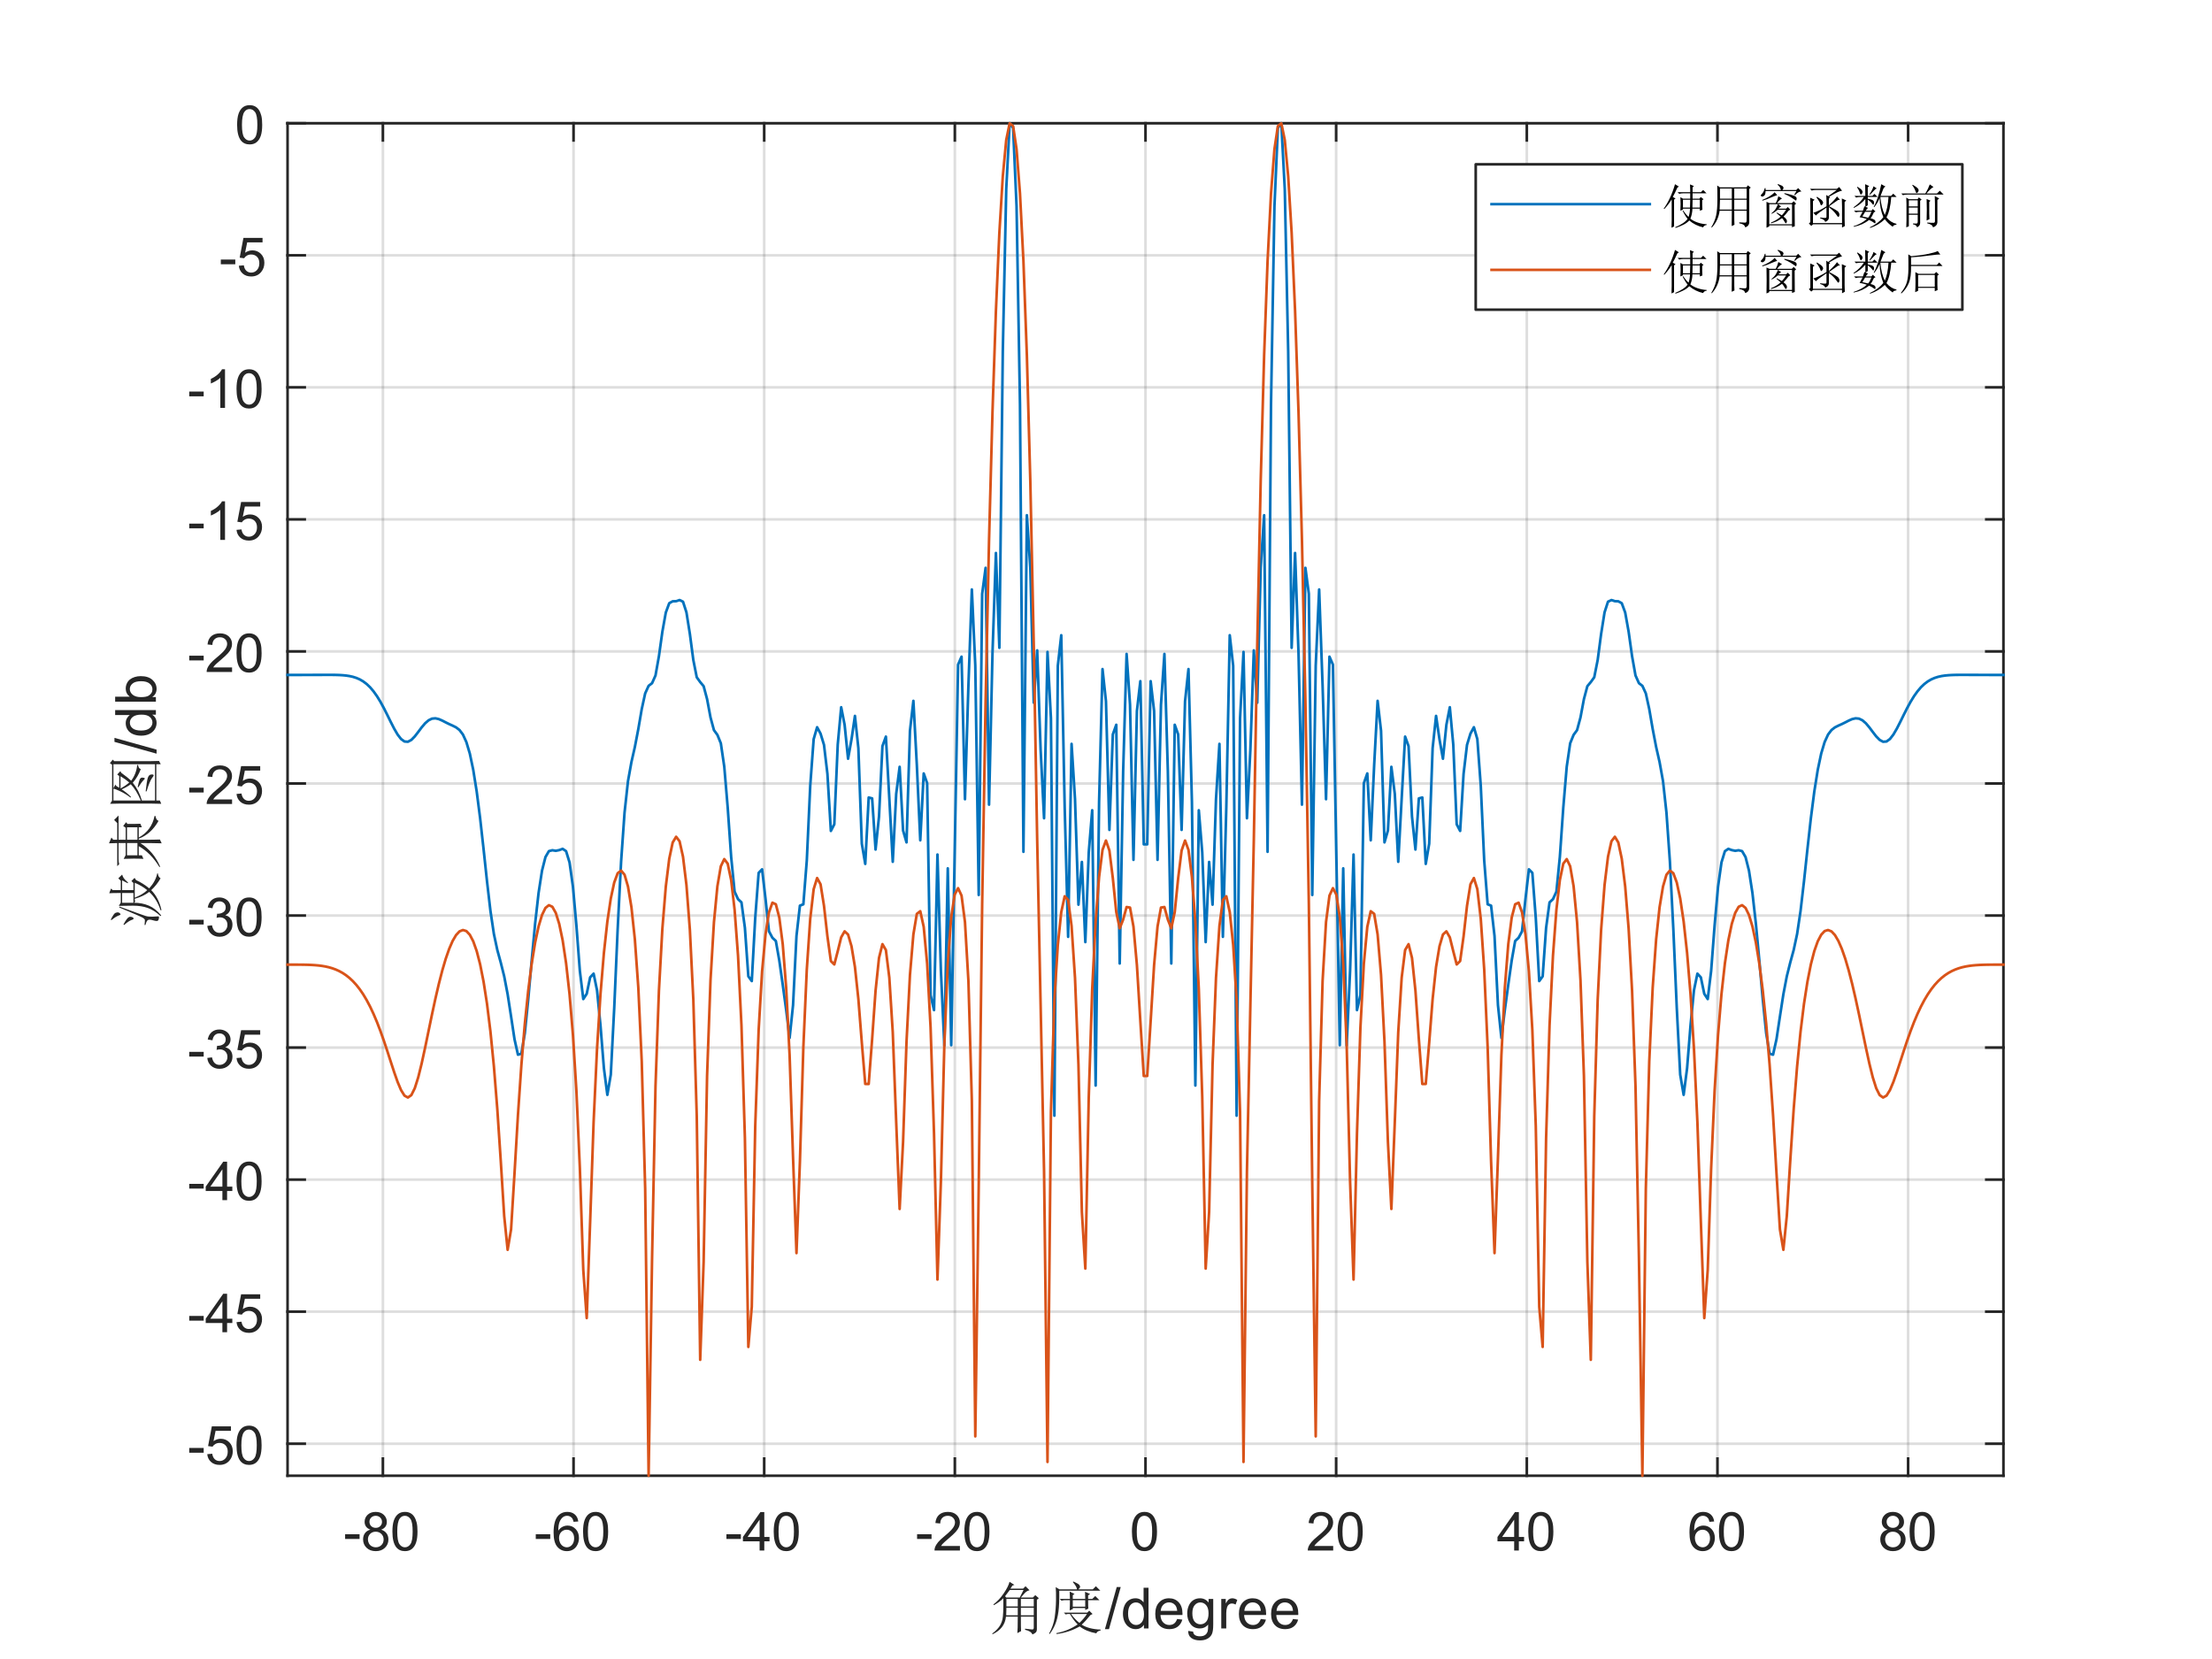 <?xml version="1.0"?>
<!DOCTYPE svg PUBLIC '-//W3C//DTD SVG 1.0//EN'
          'http://www.w3.org/TR/2001/REC-SVG-20010904/DTD/svg10.dtd'>
<svg xmlns:xlink="http://www.w3.org/1999/xlink" style="fill-opacity:1; color-rendering:auto; color-interpolation:auto; text-rendering:auto; stroke:black; stroke-linecap:square; stroke-miterlimit:10; shape-rendering:auto; stroke-opacity:1; fill:black; stroke-dasharray:none; font-weight:normal; stroke-width:1; font-family:'Dialog'; font-style:normal; stroke-linejoin:miter; font-size:12px; stroke-dashoffset:0; image-rendering:auto;" width="700" height="525" xmlns="http://www.w3.org/2000/svg"
><rect width="100%" height="100%" fill="#333333" stroke="none"/><!--Generated by the Batik Graphics2D SVG Generator--><defs id="genericDefs"
  /><g
  ><defs id="defs1"
    ><clipPath clipPathUnits="userSpaceOnUse" id="clipPath1"
      ><path d="M0 0 L700 0 L700 525 L0 525 L0 0 Z"
      /></clipPath
    ></defs
    ><g style="fill:white; stroke:white;"
    ><rect x="0" y="0" width="700" style="clip-path:url(#clipPath1); stroke:none;" height="525"
    /></g
    ><g style="fill:white; text-rendering:optimizeSpeed; color-rendering:optimizeSpeed; image-rendering:optimizeSpeed; shape-rendering:crispEdges; stroke:white; color-interpolation:sRGB;"
    ><rect x="0" width="700" height="525" y="0" style="stroke:none;"
      /><path style="stroke:none;" d="M91 467 L634 467 L634 39 L91 39 Z"
    /></g
    ><g style="stroke-linecap:butt; fill-opacity:0.149; fill:rgb(38,38,38); text-rendering:geometricPrecision; image-rendering:optimizeQuality; color-rendering:optimizeQuality; stroke-linejoin:round; stroke:rgb(38,38,38); color-interpolation:linearRGB; stroke-width:0.833; stroke-opacity:0.149;"
    ><line y2="39" style="fill:none;" x1="121.167" x2="121.167" y1="467"
      /><line y2="39" style="fill:none;" x1="181.5" x2="181.5" y1="467"
      /><line y2="39" style="fill:none;" x1="241.833" x2="241.833" y1="467"
      /><line y2="39" style="fill:none;" x1="302.167" x2="302.167" y1="467"
      /><line y2="39" style="fill:none;" x1="362.5" x2="362.5" y1="467"
      /><line y2="39" style="fill:none;" x1="422.833" x2="422.833" y1="467"
      /><line y2="39" style="fill:none;" x1="483.167" x2="483.167" y1="467"
      /><line y2="39" style="fill:none;" x1="543.5" x2="543.5" y1="467"
      /><line y2="39" style="fill:none;" x1="603.833" x2="603.833" y1="467"
      /><line y2="456.872" style="fill:none;" x1="634" x2="91" y1="456.872"
      /><line y2="415.085" style="fill:none;" x1="634" x2="91" y1="415.085"
      /><line y2="373.298" style="fill:none;" x1="634" x2="91" y1="373.298"
      /><line y2="331.511" style="fill:none;" x1="634" x2="91" y1="331.511"
      /><line y2="289.723" style="fill:none;" x1="634" x2="91" y1="289.723"
      /><line y2="247.936" style="fill:none;" x1="634" x2="91" y1="247.936"
      /><line y2="206.149" style="fill:none;" x1="634" x2="91" y1="206.149"
      /><line y2="164.362" style="fill:none;" x1="634" x2="91" y1="164.362"
      /><line y2="122.575" style="fill:none;" x1="634" x2="91" y1="122.575"
      /><line y2="80.787" style="fill:none;" x1="634" x2="91" y1="80.787"
      /><line y2="39" style="fill:none;" x1="634" x2="91" y1="39"
      /><line x1="91" x2="634" y1="467" style="stroke-linecap:square; fill-opacity:1; fill:none; stroke-opacity:1;" y2="467"
      /><line x1="91" x2="634" y1="39" style="stroke-linecap:square; fill-opacity:1; fill:none; stroke-opacity:1;" y2="39"
      /><line x1="121.167" x2="121.167" y1="467" style="stroke-linecap:square; fill-opacity:1; fill:none; stroke-opacity:1;" y2="461.57"
      /><line x1="181.5" x2="181.5" y1="467" style="stroke-linecap:square; fill-opacity:1; fill:none; stroke-opacity:1;" y2="461.57"
      /><line x1="241.833" x2="241.833" y1="467" style="stroke-linecap:square; fill-opacity:1; fill:none; stroke-opacity:1;" y2="461.57"
      /><line x1="302.167" x2="302.167" y1="467" style="stroke-linecap:square; fill-opacity:1; fill:none; stroke-opacity:1;" y2="461.57"
      /><line x1="362.5" x2="362.5" y1="467" style="stroke-linecap:square; fill-opacity:1; fill:none; stroke-opacity:1;" y2="461.57"
      /><line x1="422.833" x2="422.833" y1="467" style="stroke-linecap:square; fill-opacity:1; fill:none; stroke-opacity:1;" y2="461.57"
      /><line x1="483.167" x2="483.167" y1="467" style="stroke-linecap:square; fill-opacity:1; fill:none; stroke-opacity:1;" y2="461.57"
      /><line x1="543.5" x2="543.5" y1="467" style="stroke-linecap:square; fill-opacity:1; fill:none; stroke-opacity:1;" y2="461.57"
      /><line x1="603.833" x2="603.833" y1="467" style="stroke-linecap:square; fill-opacity:1; fill:none; stroke-opacity:1;" y2="461.57"
      /><line x1="121.167" x2="121.167" y1="39" style="stroke-linecap:square; fill-opacity:1; fill:none; stroke-opacity:1;" y2="44.43"
      /><line x1="181.5" x2="181.5" y1="39" style="stroke-linecap:square; fill-opacity:1; fill:none; stroke-opacity:1;" y2="44.43"
      /><line x1="241.833" x2="241.833" y1="39" style="stroke-linecap:square; fill-opacity:1; fill:none; stroke-opacity:1;" y2="44.43"
      /><line x1="302.167" x2="302.167" y1="39" style="stroke-linecap:square; fill-opacity:1; fill:none; stroke-opacity:1;" y2="44.43"
      /><line x1="362.5" x2="362.5" y1="39" style="stroke-linecap:square; fill-opacity:1; fill:none; stroke-opacity:1;" y2="44.43"
      /><line x1="422.833" x2="422.833" y1="39" style="stroke-linecap:square; fill-opacity:1; fill:none; stroke-opacity:1;" y2="44.43"
      /><line x1="483.167" x2="483.167" y1="39" style="stroke-linecap:square; fill-opacity:1; fill:none; stroke-opacity:1;" y2="44.43"
      /><line x1="543.5" x2="543.5" y1="39" style="stroke-linecap:square; fill-opacity:1; fill:none; stroke-opacity:1;" y2="44.43"
      /><line x1="603.833" x2="603.833" y1="39" style="stroke-linecap:square; fill-opacity:1; fill:none; stroke-opacity:1;" y2="44.43"
    /></g
    ><g transform="translate(121.167,473.667)" style="font-size:16.667px; fill:rgb(38,38,38); text-rendering:geometricPrecision; color-rendering:optimizeQuality; image-rendering:optimizeQuality; stroke:rgb(38,38,38); color-interpolation:linearRGB;"
    ><path style="stroke:none;" d="M-11.953 13.344 L-11.953 11.844 L-7.375 11.844 L-7.375 13.344 L-11.953 13.344 ZM-3.953 10.406 Q-4.875 10.062 -5.328 9.43 Q-5.782 8.797 -5.782 7.922 Q-5.782 6.594 -4.821 5.688 Q-3.86 4.781 -2.281 4.781 Q-0.688 4.781 0.281 5.703 Q1.25 6.625 1.25 7.953 Q1.25 8.812 0.812 9.438 Q0.375 10.062 -0.531 10.406 Q0.578 10.766 1.164 11.578 Q1.75 12.391 1.75 13.516 Q1.75 15.078 0.648 16.141 Q-0.453 17.203 -2.25 17.203 Q-4.063 17.203 -5.164 16.141 Q-6.266 15.078 -6.266 13.484 Q-6.266 12.297 -5.664 11.492 Q-5.063 10.688 -3.953 10.406 ZM-4.25 7.875 Q-4.25 8.734 -3.696 9.281 Q-3.141 9.828 -2.25 9.828 Q-1.391 9.828 -0.836 9.281 Q-0.281 8.734 -0.281 7.953 Q-0.281 7.125 -0.852 6.57 Q-1.422 6.016 -2.266 6.016 Q-3.125 6.016 -3.688 6.562 Q-4.25 7.109 -4.25 7.875 ZM-4.735 13.484 Q-4.735 14.125 -4.43 14.727 Q-4.125 15.328 -3.524 15.656 Q-2.922 15.984 -2.235 15.984 Q-1.172 15.984 -0.469 15.289 Q0.234 14.594 0.234 13.531 Q0.234 12.453 -0.485 11.75 Q-1.203 11.047 -2.281 11.047 Q-3.344 11.047 -4.039 11.742 Q-4.735 12.438 -4.735 13.484 ZM3.013 11 Q3.013 8.844 3.458 7.523 Q3.904 6.203 4.779 5.492 Q5.654 4.781 6.982 4.781 Q7.966 4.781 8.701 5.172 Q9.435 5.562 9.919 6.312 Q10.404 7.062 10.677 8.125 Q10.951 9.188 10.951 11 Q10.951 13.141 10.513 14.453 Q10.076 15.766 9.201 16.484 Q8.326 17.203 6.982 17.203 Q5.216 17.203 4.216 15.953 Q3.013 14.422 3.013 11 ZM4.544 11 Q4.544 14 5.248 14.992 Q5.951 15.984 6.982 15.984 Q8.013 15.984 8.716 14.984 Q9.419 13.984 9.419 11 Q9.419 8 8.716 7.008 Q8.013 6.016 6.966 6.016 Q5.935 6.016 5.326 6.891 Q4.544 8 4.544 11 Z"
    /></g
    ><g transform="translate(181.5,473.667)" style="font-size:16.667px; fill:rgb(38,38,38); text-rendering:geometricPrecision; color-rendering:optimizeQuality; image-rendering:optimizeQuality; stroke:rgb(38,38,38); color-interpolation:linearRGB;"
    ><path style="stroke:none;" d="M-11.953 13.344 L-11.953 11.844 L-7.375 11.844 L-7.375 13.344 L-11.953 13.344 ZM1.5 7.812 L0.015 7.922 Q-0.172 7.047 -0.547 6.656 Q-1.157 6.016 -2.031 6.016 Q-2.75 6.016 -3.297 6.406 Q-4 6.922 -4.407 7.906 Q-4.813 8.891 -4.828 10.719 Q-4.282 9.906 -3.508 9.508 Q-2.735 9.109 -1.875 9.109 Q-0.375 9.109 0.672 10.211 Q1.718 11.312 1.718 13.047 Q1.718 14.188 1.226 15.172 Q0.734 16.156 -0.133 16.68 Q-1 17.203 -2.094 17.203 Q-3.953 17.203 -5.133 15.828 Q-6.313 14.453 -6.313 11.312 Q-6.313 7.781 -5.016 6.172 Q-3.875 4.781 -1.953 4.781 Q-0.516 4.781 0.406 5.586 Q1.328 6.391 1.5 7.812 ZM-4.594 13.062 Q-4.594 13.828 -4.266 14.531 Q-3.938 15.234 -3.352 15.609 Q-2.766 15.984 -2.11 15.984 Q-1.172 15.984 -0.492 15.219 Q0.187 14.453 0.187 13.141 Q0.187 11.875 -0.485 11.148 Q-1.157 10.422 -2.172 10.422 Q-3.188 10.422 -3.891 11.148 Q-4.594 11.875 -4.594 13.062 ZM3.013 11 Q3.013 8.844 3.458 7.523 Q3.904 6.203 4.779 5.492 Q5.654 4.781 6.982 4.781 Q7.966 4.781 8.701 5.172 Q9.435 5.562 9.919 6.312 Q10.404 7.062 10.677 8.125 Q10.951 9.188 10.951 11 Q10.951 13.141 10.513 14.453 Q10.076 15.766 9.201 16.484 Q8.326 17.203 6.982 17.203 Q5.216 17.203 4.216 15.953 Q3.013 14.422 3.013 11 ZM4.544 11 Q4.544 14 5.248 14.992 Q5.951 15.984 6.982 15.984 Q8.013 15.984 8.716 14.984 Q9.419 13.984 9.419 11 Q9.419 8 8.716 7.008 Q8.013 6.016 6.966 6.016 Q5.935 6.016 5.326 6.891 Q4.544 8 4.544 11 Z"
    /></g
    ><g transform="translate(241.833,473.667)" style="font-size:16.667px; fill:rgb(38,38,38); text-rendering:geometricPrecision; color-rendering:optimizeQuality; image-rendering:optimizeQuality; stroke:rgb(38,38,38); color-interpolation:linearRGB;"
    ><path style="stroke:none;" d="M-11.953 13.344 L-11.953 11.844 L-7.375 11.844 L-7.375 13.344 L-11.953 13.344 ZM-1.453 17 L-1.453 14.094 L-6.735 14.094 L-6.735 12.719 L-1.188 4.828 L0.031 4.828 L0.031 12.719 L1.687 12.719 L1.687 14.094 L0.031 14.094 L0.031 17 L-1.453 17 ZM-1.453 12.719 L-1.453 7.234 L-5.266 12.719 L-1.453 12.719 ZM3.013 11 Q3.013 8.844 3.458 7.523 Q3.904 6.203 4.779 5.492 Q5.654 4.781 6.982 4.781 Q7.966 4.781 8.701 5.172 Q9.435 5.562 9.919 6.312 Q10.404 7.062 10.677 8.125 Q10.951 9.188 10.951 11 Q10.951 13.141 10.513 14.453 Q10.076 15.766 9.201 16.484 Q8.326 17.203 6.982 17.203 Q5.216 17.203 4.216 15.953 Q3.013 14.422 3.013 11 ZM4.544 11 Q4.544 14 5.248 14.992 Q5.951 15.984 6.982 15.984 Q8.013 15.984 8.716 14.984 Q9.419 13.984 9.419 11 Q9.419 8 8.716 7.008 Q8.013 6.016 6.966 6.016 Q5.935 6.016 5.326 6.891 Q4.544 8 4.544 11 Z"
    /></g
    ><g transform="translate(302.167,473.667)" style="font-size:16.667px; fill:rgb(38,38,38); text-rendering:geometricPrecision; color-rendering:optimizeQuality; image-rendering:optimizeQuality; stroke:rgb(38,38,38); color-interpolation:linearRGB;"
    ><path style="stroke:none;" d="M-11.953 13.344 L-11.953 11.844 L-7.375 11.844 L-7.375 13.344 L-11.953 13.344 ZM1.609 15.562 L1.609 17 L-6.438 17 Q-6.453 16.453 -6.266 15.969 Q-5.953 15.141 -5.282 14.344 Q-4.61 13.547 -3.328 12.5 Q-1.344 10.875 -0.649 9.922 Q0.047 8.969 0.047 8.125 Q0.047 7.234 -0.586 6.625 Q-1.219 6.016 -2.235 6.016 Q-3.313 6.016 -3.961 6.664 Q-4.61 7.312 -4.625 8.453 L-6.157 8.297 Q-6 6.578 -4.969 5.68 Q-3.938 4.781 -2.203 4.781 Q-0.453 4.781 0.57 5.75 Q1.593 6.719 1.593 8.156 Q1.593 8.891 1.289 9.594 Q0.984 10.297 0.297 11.078 Q-0.391 11.859 -2 13.219 Q-3.344 14.359 -3.727 14.758 Q-4.11 15.156 -4.36 15.562 L1.609 15.562 ZM3.013 11 Q3.013 8.844 3.458 7.523 Q3.904 6.203 4.779 5.492 Q5.654 4.781 6.982 4.781 Q7.966 4.781 8.701 5.172 Q9.435 5.562 9.919 6.312 Q10.404 7.062 10.677 8.125 Q10.951 9.188 10.951 11 Q10.951 13.141 10.513 14.453 Q10.076 15.766 9.201 16.484 Q8.326 17.203 6.982 17.203 Q5.216 17.203 4.216 15.953 Q3.013 14.422 3.013 11 ZM4.544 11 Q4.544 14 5.248 14.992 Q5.951 15.984 6.982 15.984 Q8.013 15.984 8.716 14.984 Q9.419 13.984 9.419 11 Q9.419 8 8.716 7.008 Q8.013 6.016 6.966 6.016 Q5.935 6.016 5.326 6.891 Q4.544 8 4.544 11 Z"
    /></g
    ><g transform="translate(362.5,473.667)" style="font-size:16.667px; fill:rgb(38,38,38); text-rendering:geometricPrecision; color-rendering:optimizeQuality; image-rendering:optimizeQuality; stroke:rgb(38,38,38); color-interpolation:linearRGB;"
    ><path style="stroke:none;" d="M-4.297 11 Q-4.297 8.844 -3.852 7.523 Q-3.406 6.203 -2.531 5.492 Q-1.656 4.781 -0.328 4.781 Q0.656 4.781 1.391 5.172 Q2.125 5.562 2.609 6.312 Q3.094 7.062 3.367 8.125 Q3.641 9.188 3.641 11 Q3.641 13.141 3.203 14.453 Q2.766 15.766 1.891 16.484 Q1.016 17.203 -0.328 17.203 Q-2.094 17.203 -3.094 15.953 Q-4.297 14.422 -4.297 11 ZM-2.766 11 Q-2.766 14 -2.062 14.992 Q-1.359 15.984 -0.328 15.984 Q0.703 15.984 1.406 14.984 Q2.109 13.984 2.109 11 Q2.109 8 1.406 7.008 Q0.703 6.016 -0.344 6.016 Q-1.375 6.016 -1.984 6.891 Q-2.766 8 -2.766 11 Z"
    /></g
    ><g transform="translate(422.833,473.667)" style="font-size:16.667px; fill:rgb(38,38,38); text-rendering:geometricPrecision; color-rendering:optimizeQuality; image-rendering:optimizeQuality; stroke:rgb(38,38,38); color-interpolation:linearRGB;"
    ><path style="stroke:none;" d="M-0.938 15.562 L-0.938 17 L-8.984 17 Q-9 16.453 -8.812 15.969 Q-8.5 15.141 -7.828 14.344 Q-7.156 13.547 -5.875 12.5 Q-3.891 10.875 -3.195 9.922 Q-2.5 8.969 -2.5 8.125 Q-2.5 7.234 -3.133 6.625 Q-3.766 6.016 -4.781 6.016 Q-5.859 6.016 -6.508 6.664 Q-7.156 7.312 -7.172 8.453 L-8.703 8.297 Q-8.547 6.578 -7.516 5.68 Q-6.484 4.781 -4.75 4.781 Q-3 4.781 -1.977 5.75 Q-0.953 6.719 -0.953 8.156 Q-0.953 8.891 -1.258 9.594 Q-1.562 10.297 -2.25 11.078 Q-2.938 11.859 -4.547 13.219 Q-5.891 14.359 -6.273 14.758 Q-6.656 15.156 -6.906 15.562 L-0.938 15.562 ZM0.467 11 Q0.467 8.844 0.912 7.523 Q1.357 6.203 2.232 5.492 Q3.107 4.781 4.435 4.781 Q5.42 4.781 6.154 5.172 Q6.888 5.562 7.373 6.312 Q7.857 7.062 8.131 8.125 Q8.404 9.188 8.404 11 Q8.404 13.141 7.966 14.453 Q7.529 15.766 6.654 16.484 Q5.779 17.203 4.435 17.203 Q2.67 17.203 1.67 15.953 Q0.467 14.422 0.467 11 ZM1.998 11 Q1.998 14 2.701 14.992 Q3.404 15.984 4.435 15.984 Q5.466 15.984 6.17 14.984 Q6.873 13.984 6.873 11 Q6.873 8 6.17 7.008 Q5.466 6.016 4.42 6.016 Q3.388 6.016 2.779 6.891 Q1.998 8 1.998 11 Z"
    /></g
    ><g transform="translate(483.167,473.667)" style="font-size:16.667px; fill:rgb(38,38,38); text-rendering:geometricPrecision; color-rendering:optimizeQuality; image-rendering:optimizeQuality; stroke:rgb(38,38,38); color-interpolation:linearRGB;"
    ><path style="stroke:none;" d="M-4 17 L-4 14.094 L-9.281 14.094 L-9.281 12.719 L-3.734 4.828 L-2.516 4.828 L-2.516 12.719 L-0.859 12.719 L-0.859 14.094 L-2.516 14.094 L-2.516 17 L-4 17 ZM-4 12.719 L-4 7.234 L-7.812 12.719 L-4 12.719 ZM0.467 11 Q0.467 8.844 0.912 7.523 Q1.357 6.203 2.232 5.492 Q3.107 4.781 4.435 4.781 Q5.42 4.781 6.154 5.172 Q6.888 5.562 7.373 6.312 Q7.857 7.062 8.131 8.125 Q8.404 9.188 8.404 11 Q8.404 13.141 7.966 14.453 Q7.529 15.766 6.654 16.484 Q5.779 17.203 4.435 17.203 Q2.67 17.203 1.67 15.953 Q0.467 14.422 0.467 11 ZM1.998 11 Q1.998 14 2.701 14.992 Q3.404 15.984 4.435 15.984 Q5.466 15.984 6.17 14.984 Q6.873 13.984 6.873 11 Q6.873 8 6.17 7.008 Q5.466 6.016 4.42 6.016 Q3.388 6.016 2.779 6.891 Q1.998 8 1.998 11 Z"
    /></g
    ><g transform="translate(543.5,473.667)" style="font-size:16.667px; fill:rgb(38,38,38); text-rendering:geometricPrecision; color-rendering:optimizeQuality; image-rendering:optimizeQuality; stroke:rgb(38,38,38); color-interpolation:linearRGB;"
    ><path style="stroke:none;" d="M-1.047 7.812 L-2.531 7.922 Q-2.719 7.047 -3.094 6.656 Q-3.703 6.016 -4.578 6.016 Q-5.297 6.016 -5.844 6.406 Q-6.547 6.922 -6.953 7.906 Q-7.359 8.891 -7.375 10.719 Q-6.828 9.906 -6.055 9.508 Q-5.281 9.109 -4.422 9.109 Q-2.922 9.109 -1.875 10.211 Q-0.828 11.312 -0.828 13.047 Q-0.828 14.188 -1.32 15.172 Q-1.812 16.156 -2.68 16.68 Q-3.547 17.203 -4.641 17.203 Q-6.5 17.203 -7.68 15.828 Q-8.859 14.453 -8.859 11.312 Q-8.859 7.781 -7.562 6.172 Q-6.422 4.781 -4.5 4.781 Q-3.062 4.781 -2.141 5.586 Q-1.219 6.391 -1.047 7.812 ZM-7.141 13.062 Q-7.141 13.828 -6.812 14.531 Q-6.484 15.234 -5.898 15.609 Q-5.312 15.984 -4.656 15.984 Q-3.719 15.984 -3.039 15.219 Q-2.359 14.453 -2.359 13.141 Q-2.359 11.875 -3.031 11.148 Q-3.703 10.422 -4.719 10.422 Q-5.734 10.422 -6.438 11.148 Q-7.141 11.875 -7.141 13.062 ZM0.467 11 Q0.467 8.844 0.912 7.523 Q1.357 6.203 2.232 5.492 Q3.107 4.781 4.435 4.781 Q5.42 4.781 6.154 5.172 Q6.888 5.562 7.373 6.312 Q7.857 7.062 8.131 8.125 Q8.404 9.188 8.404 11 Q8.404 13.141 7.966 14.453 Q7.529 15.766 6.654 16.484 Q5.779 17.203 4.435 17.203 Q2.67 17.203 1.67 15.953 Q0.467 14.422 0.467 11 ZM1.998 11 Q1.998 14 2.701 14.992 Q3.404 15.984 4.435 15.984 Q5.466 15.984 6.17 14.984 Q6.873 13.984 6.873 11 Q6.873 8 6.17 7.008 Q5.466 6.016 4.42 6.016 Q3.388 6.016 2.779 6.891 Q1.998 8 1.998 11 Z"
    /></g
    ><g transform="translate(603.833,473.667)" style="font-size:16.667px; fill:rgb(38,38,38); text-rendering:geometricPrecision; color-rendering:optimizeQuality; image-rendering:optimizeQuality; stroke:rgb(38,38,38); color-interpolation:linearRGB;"
    ><path style="stroke:none;" d="M-6.5 10.406 Q-7.422 10.062 -7.875 9.43 Q-8.328 8.797 -8.328 7.922 Q-8.328 6.594 -7.367 5.688 Q-6.406 4.781 -4.828 4.781 Q-3.234 4.781 -2.266 5.703 Q-1.297 6.625 -1.297 7.953 Q-1.297 8.812 -1.734 9.438 Q-2.172 10.062 -3.078 10.406 Q-1.969 10.766 -1.383 11.578 Q-0.797 12.391 -0.797 13.516 Q-0.797 15.078 -1.898 16.141 Q-3 17.203 -4.797 17.203 Q-6.609 17.203 -7.711 16.141 Q-8.812 15.078 -8.812 13.484 Q-8.812 12.297 -8.211 11.492 Q-7.609 10.688 -6.5 10.406 ZM-6.797 7.875 Q-6.797 8.734 -6.242 9.281 Q-5.688 9.828 -4.797 9.828 Q-3.938 9.828 -3.383 9.281 Q-2.828 8.734 -2.828 7.953 Q-2.828 7.125 -3.398 6.57 Q-3.969 6.016 -4.812 6.016 Q-5.672 6.016 -6.234 6.562 Q-6.797 7.109 -6.797 7.875 ZM-7.281 13.484 Q-7.281 14.125 -6.977 14.727 Q-6.672 15.328 -6.07 15.656 Q-5.469 15.984 -4.781 15.984 Q-3.719 15.984 -3.016 15.289 Q-2.312 14.594 -2.312 13.531 Q-2.312 12.453 -3.031 11.75 Q-3.75 11.047 -4.828 11.047 Q-5.891 11.047 -6.586 11.742 Q-7.281 12.438 -7.281 13.484 ZM0.467 11 Q0.467 8.844 0.912 7.523 Q1.357 6.203 2.232 5.492 Q3.107 4.781 4.435 4.781 Q5.42 4.781 6.154 5.172 Q6.888 5.562 7.373 6.312 Q7.857 7.062 8.131 8.125 Q8.404 9.188 8.404 11 Q8.404 13.141 7.966 14.453 Q7.529 15.766 6.654 16.484 Q5.779 17.203 4.435 17.203 Q2.67 17.203 1.67 15.953 Q0.467 14.422 0.467 11 ZM1.998 11 Q1.998 14 2.701 14.992 Q3.404 15.984 4.435 15.984 Q5.466 15.984 6.17 14.984 Q6.873 13.984 6.873 11 Q6.873 8 6.17 7.008 Q5.466 6.016 4.42 6.016 Q3.388 6.016 2.779 6.891 Q1.998 8 1.998 11 Z"
    /></g
    ><g transform="translate(362.5,496.333)" style="font-size:18.333px; fill:rgb(38,38,38); text-rendering:geometricPrecision; color-rendering:optimizeQuality; image-rendering:optimizeQuality; stroke:rgb(38,38,38); color-interpolation:linearRGB;"
    ><path style="stroke:none;" d="M-42.953 6.828 Q-43.656 7.812 -44.438 8.797 L-44.078 9.219 L-39.797 9.219 L-38.594 6.828 L-42.953 6.828 ZM-44.016 9.641 L-44.016 12.031 L-40.422 12.031 L-40.422 9.641 L-44.016 9.641 ZM-39.438 9.641 L-39.438 12.031 L-35.359 12.031 L-35.359 9.641 L-39.438 9.641 ZM-44.016 12.453 Q-44.016 13.797 -44.078 14.844 L-40.422 14.844 L-40.422 12.453 L-44.016 12.453 ZM-39.438 12.453 L-39.438 14.844 L-35.359 14.844 L-35.359 12.453 L-39.438 12.453 ZM-38.109 19.078 Q-36.422 19.281 -35.891 19.32 Q-35.359 19.359 -35.359 18.781 L-35.359 15.266 L-39.438 15.266 Q-39.438 19.141 -39.375 19.844 L-40.562 20.484 Q-40.422 19.5 -40.422 15.266 L-44.156 15.266 Q-44.359 17.172 -45.414 18.547 Q-46.469 19.922 -48.375 20.828 L-48.516 20.625 Q-47.25 19.703 -46.438 18.648 Q-45.625 17.594 -45.273 16.148 Q-44.922 14.703 -45 9.438 Q-46.125 10.625 -47.953 11.609 L-48.156 11.406 Q-46.328 10.062 -44.852 7.883 Q-43.375 5.703 -43.031 4.234 L-41.484 5.219 L-42.109 5.422 Q-42.391 5.781 -42.75 6.406 L-38.734 6.406 L-37.969 5.641 L-36.703 6.906 Q-37.266 7.047 -37.719 7.359 Q-38.172 7.672 -39.438 9.219 L-35.641 9.219 L-34.875 8.453 L-33.75 9.438 L-34.375 9.922 L-34.375 18.859 Q-34.312 19.844 -34.695 20.234 Q-35.078 20.625 -35.781 20.906 Q-36.203 19.844 -38.109 19.422 L-38.109 19.078 ZM-23.996 13.297 Q-23.918 11.891 -23.918 10.062 L-25.746 10.062 L-26.59 10.203 L-27.152 9.641 L-23.918 9.641 Q-23.918 8.594 -23.996 7.328 L-22.449 8.094 L-23.012 8.453 L-23.012 9.641 L-19.074 9.641 Q-19.074 8.453 -19.137 7.391 L-17.527 8.094 L-18.152 8.516 L-18.152 9.641 L-16.824 9.641 L-15.902 8.734 L-14.574 10.062 L-18.152 10.062 Q-18.152 12.109 -18.09 12.734 L-19.074 13.156 L-19.074 12.531 L-23.012 12.531 L-23.012 12.875 L-23.996 13.297 ZM-17.449 14.781 Q-19.074 16.812 -20.199 17.797 Q-17.949 19.219 -14.215 19.359 L-14.215 19.641 Q-15.34 19.844 -15.559 20.547 Q-18.855 19.922 -20.824 18.359 Q-24.199 20.266 -28.137 20.766 L-28.215 20.484 Q-24.48 19.781 -21.465 17.734 Q-22.793 16.391 -23.918 14.422 L-24.621 14.422 L-25.262 14.562 L-25.824 14 L-18.434 14 L-17.809 13.375 L-16.746 14.422 L-17.449 14.781 ZM-23.574 14.422 Q-22.23 16.25 -20.902 17.234 Q-19.496 15.906 -18.512 14.422 L-23.574 14.422 ZM-23.012 10.062 L-23.012 12.109 L-19.074 12.109 L-19.074 10.062 L-23.012 10.062 ZM-28.418 5.922 L-27.23 6.625 L-21.668 6.625 Q-21.746 6.203 -21.988 5.711 Q-22.23 5.219 -23.012 4.297 L-22.793 4.156 Q-21.184 4.859 -20.934 5.25 Q-20.684 5.641 -20.684 5.703 Q-20.684 6.125 -21.246 6.625 L-16.684 6.625 L-15.699 5.641 L-14.293 7.047 L-27.293 7.047 Q-27.23 11.266 -27.543 13.617 Q-27.855 15.969 -28.559 17.664 Q-29.262 19.359 -30.324 20.766 L-30.527 20.625 Q-29.121 18.156 -28.738 15.484 Q-28.355 12.812 -28.316 10.031 Q-28.277 7.25 -28.418 5.922 ZM-12.836 19.219 L-9.102 5.891 L-7.836 5.891 L-11.555 19.219 L-12.836 19.219 ZM-0.498 19 L-0.498 17.828 Q-1.389 19.219 -3.123 19.219 Q-4.232 19.219 -5.17 18.602 Q-6.107 17.984 -6.623 16.883 Q-7.139 15.781 -7.139 14.344 Q-7.139 12.938 -6.67 11.805 Q-6.201 10.672 -5.272 10.062 Q-4.342 9.453 -3.186 9.453 Q-2.342 9.453 -1.686 9.812 Q-1.029 10.172 -0.608 10.734 L-0.608 6.109 L0.955 6.109 L0.955 19 L-0.498 19 ZM-5.514 14.344 Q-5.514 16.141 -4.756 17.023 Q-3.998 17.906 -2.967 17.906 Q-1.936 17.906 -1.209 17.062 Q-0.482 16.219 -0.482 14.469 Q-0.482 12.562 -1.217 11.664 Q-1.951 10.766 -3.029 10.766 Q-4.092 10.766 -4.803 11.625 Q-5.514 12.484 -5.514 14.344 ZM10.014 16 L11.655 16.203 Q11.264 17.625 10.218 18.422 Q9.171 19.219 7.546 19.219 Q5.499 19.219 4.296 17.953 Q3.093 16.688 3.093 14.406 Q3.093 12.062 4.304 10.758 Q5.514 9.453 7.452 9.453 Q9.327 9.453 10.514 10.727 Q11.702 12 11.702 14.312 Q11.702 14.453 11.686 14.734 L4.733 14.734 Q4.811 16.281 5.601 17.094 Q6.389 17.906 7.546 17.906 Q8.421 17.906 9.038 17.453 Q9.655 17 10.014 16 ZM4.811 13.438 L10.03 13.438 Q9.921 12.266 9.436 11.672 Q8.671 10.75 7.468 10.75 Q6.389 10.75 5.647 11.484 Q4.905 12.219 4.811 13.438 ZM13.512 19.781 L15.058 20 Q15.152 20.719 15.59 21.047 Q16.183 21.484 17.199 21.484 Q18.293 21.484 18.894 21.039 Q19.496 20.594 19.699 19.812 Q19.824 19.328 19.824 17.781 Q18.777 19 17.23 19 Q15.308 19 14.254 17.609 Q13.199 16.219 13.199 14.281 Q13.199 12.938 13.683 11.812 Q14.168 10.688 15.09 10.07 Q16.012 9.453 17.246 9.453 Q18.902 9.453 19.965 10.797 L19.965 9.672 L21.433 9.672 L21.433 17.734 Q21.433 19.922 20.988 20.828 Q20.543 21.734 19.582 22.258 Q18.621 22.781 17.215 22.781 Q15.543 22.781 14.512 22.031 Q13.48 21.281 13.512 19.781 ZM14.824 14.172 Q14.824 16 15.558 16.844 Q16.293 17.688 17.387 17.688 Q18.48 17.688 19.215 16.852 Q19.949 16.016 19.949 14.219 Q19.949 12.5 19.191 11.633 Q18.433 10.766 17.355 10.766 Q16.308 10.766 15.566 11.625 Q14.824 12.484 14.824 14.172 ZM23.977 19 L23.977 9.672 L25.399 9.672 L25.399 11.078 Q25.946 10.094 26.407 9.773 Q26.868 9.453 27.415 9.453 Q28.227 9.453 29.04 9.969 L28.509 11.438 Q27.915 11.094 27.337 11.094 Q26.821 11.094 26.407 11.406 Q25.993 11.719 25.821 12.266 Q25.555 13.109 25.555 14.109 L25.555 19 L23.977 19 ZM36.482 16 L38.122 16.203 Q37.732 17.625 36.685 18.422 Q35.638 19.219 34.013 19.219 Q31.966 19.219 30.763 17.953 Q29.56 16.688 29.56 14.406 Q29.56 12.062 30.771 10.758 Q31.982 9.453 33.919 9.453 Q35.794 9.453 36.982 10.727 Q38.169 12 38.169 14.312 Q38.169 14.453 38.154 14.734 L31.201 14.734 Q31.279 16.281 32.068 17.094 Q32.857 17.906 34.013 17.906 Q34.888 17.906 35.505 17.453 Q36.122 17 36.482 16 ZM31.279 13.438 L36.497 13.438 Q36.388 12.266 35.904 11.672 Q35.138 10.75 33.935 10.75 Q32.857 10.75 32.115 11.484 Q31.372 12.219 31.279 13.438 ZM46.666 16 L48.307 16.203 Q47.916 17.625 46.87 18.422 Q45.823 19.219 44.198 19.219 Q42.151 19.219 40.948 17.953 Q39.745 16.688 39.745 14.406 Q39.745 12.062 40.955 10.758 Q42.166 9.453 44.104 9.453 Q45.979 9.453 47.166 10.727 Q48.354 12 48.354 14.312 Q48.354 14.453 48.338 14.734 L41.385 14.734 Q41.463 16.281 42.252 17.094 Q43.041 17.906 44.198 17.906 Q45.073 17.906 45.69 17.453 Q46.307 17 46.666 16 ZM41.463 13.438 L46.682 13.438 Q46.573 12.266 46.088 11.672 Q45.323 10.75 44.12 10.75 Q43.041 10.75 42.299 11.484 Q41.557 12.219 41.463 13.438 Z"
    /></g
    ><g style="fill:rgb(38,38,38); text-rendering:geometricPrecision; image-rendering:optimizeQuality; color-rendering:optimizeQuality; stroke-linejoin:round; stroke:rgb(38,38,38); color-interpolation:linearRGB; stroke-width:0.833;"
    ><line y2="39" style="fill:none;" x1="91" x2="91" y1="467"
      /><line y2="39" style="fill:none;" x1="634" x2="634" y1="467"
      /><line y2="456.872" style="fill:none;" x1="91" x2="96.43" y1="456.872"
      /><line y2="415.085" style="fill:none;" x1="91" x2="96.43" y1="415.085"
      /><line y2="373.298" style="fill:none;" x1="91" x2="96.43" y1="373.298"
      /><line y2="331.511" style="fill:none;" x1="91" x2="96.43" y1="331.511"
      /><line y2="289.723" style="fill:none;" x1="91" x2="96.43" y1="289.723"
      /><line y2="247.936" style="fill:none;" x1="91" x2="96.43" y1="247.936"
      /><line y2="206.149" style="fill:none;" x1="91" x2="96.43" y1="206.149"
      /><line y2="164.362" style="fill:none;" x1="91" x2="96.43" y1="164.362"
      /><line y2="122.575" style="fill:none;" x1="91" x2="96.43" y1="122.575"
      /><line y2="80.787" style="fill:none;" x1="91" x2="96.43" y1="80.787"
      /><line y2="39" style="fill:none;" x1="91" x2="96.43" y1="39"
      /><line y2="456.872" style="fill:none;" x1="634" x2="628.57" y1="456.872"
      /><line y2="415.085" style="fill:none;" x1="634" x2="628.57" y1="415.085"
      /><line y2="373.298" style="fill:none;" x1="634" x2="628.57" y1="373.298"
      /><line y2="331.511" style="fill:none;" x1="634" x2="628.57" y1="331.511"
      /><line y2="289.723" style="fill:none;" x1="634" x2="628.57" y1="289.723"
      /><line y2="247.936" style="fill:none;" x1="634" x2="628.57" y1="247.936"
      /><line y2="206.149" style="fill:none;" x1="634" x2="628.57" y1="206.149"
      /><line y2="164.362" style="fill:none;" x1="634" x2="628.57" y1="164.362"
      /><line y2="122.575" style="fill:none;" x1="634" x2="628.57" y1="122.575"
      /><line y2="80.787" style="fill:none;" x1="634" x2="628.57" y1="80.787"
      /><line y2="39" style="fill:none;" x1="634" x2="628.57" y1="39"
    /></g
    ><g transform="translate(84.333,456.872)" style="font-size:16.667px; fill:rgb(38,38,38); text-rendering:geometricPrecision; color-rendering:optimizeQuality; image-rendering:optimizeQuality; stroke:rgb(38,38,38); color-interpolation:linearRGB;"
    ><path style="stroke:none;" d="M-24.453 2.844 L-24.453 1.344 L-19.875 1.344 L-19.875 2.844 L-24.453 2.844 ZM-18.75 3.312 L-17.172 3.172 Q-17 4.328 -16.367 4.906 Q-15.735 5.484 -14.844 5.484 Q-13.766 5.484 -13.016 4.672 Q-12.266 3.859 -12.266 2.5 Q-12.266 1.234 -12.985 0.492 Q-13.703 -0.25 -14.86 -0.25 Q-15.578 -0.25 -16.164 0.078 Q-16.75 0.406 -17.078 0.938 L-18.485 0.75 L-17.297 -5.5 L-11.25 -5.5 L-11.25 -4.078 L-16.11 -4.078 L-16.766 -0.812 Q-15.672 -1.562 -14.469 -1.562 Q-12.875 -1.562 -11.774 -0.461 Q-10.672 0.641 -10.672 2.375 Q-10.672 4.031 -11.641 5.234 Q-12.813 6.703 -14.844 6.703 Q-16.5 6.703 -17.547 5.773 Q-18.594 4.844 -18.75 3.312 ZM-9.487 0.5 Q-9.487 -1.656 -9.041 -2.977 Q-8.596 -4.297 -7.721 -5.008 Q-6.846 -5.719 -5.518 -5.719 Q-4.534 -5.719 -3.799 -5.328 Q-3.065 -4.938 -2.581 -4.188 Q-2.096 -3.438 -1.823 -2.375 Q-1.549 -1.312 -1.549 0.5 Q-1.549 2.641 -1.987 3.953 Q-2.424 5.266 -3.299 5.984 Q-4.174 6.703 -5.518 6.703 Q-7.284 6.703 -8.284 5.453 Q-9.487 3.922 -9.487 0.5 ZM-7.956 0.5 Q-7.956 3.5 -7.252 4.492 Q-6.549 5.484 -5.518 5.484 Q-4.487 5.484 -3.784 4.484 Q-3.081 3.484 -3.081 0.5 Q-3.081 -2.5 -3.784 -3.492 Q-4.487 -4.484 -5.534 -4.484 Q-6.565 -4.484 -7.174 -3.609 Q-7.956 -2.5 -7.956 0.5 Z"
    /></g
    ><g transform="translate(84.333,415.085)" style="font-size:16.667px; fill:rgb(38,38,38); text-rendering:geometricPrecision; color-rendering:optimizeQuality; image-rendering:optimizeQuality; stroke:rgb(38,38,38); color-interpolation:linearRGB;"
    ><path style="stroke:none;" d="M-24.453 2.844 L-24.453 1.344 L-19.875 1.344 L-19.875 2.844 L-24.453 2.844 ZM-13.953 6.5 L-13.953 3.594 L-19.235 3.594 L-19.235 2.219 L-13.688 -5.672 L-12.469 -5.672 L-12.469 2.219 L-10.813 2.219 L-10.813 3.594 L-12.469 3.594 L-12.469 6.5 L-13.953 6.5 ZM-13.953 2.219 L-13.953 -3.266 L-17.766 2.219 L-13.953 2.219 ZM-9.487 3.312 L-7.909 3.172 Q-7.737 4.328 -7.104 4.906 Q-6.471 5.484 -5.581 5.484 Q-4.502 5.484 -3.752 4.672 Q-3.002 3.859 -3.002 2.5 Q-3.002 1.234 -3.721 0.492 Q-4.44 -0.25 -5.596 -0.25 Q-6.315 -0.25 -6.901 0.078 Q-7.487 0.406 -7.815 0.938 L-9.221 0.75 L-8.034 -5.5 L-1.987 -5.5 L-1.987 -4.078 L-6.846 -4.078 L-7.502 -0.812 Q-6.409 -1.562 -5.206 -1.562 Q-3.612 -1.562 -2.51 -0.461 Q-1.409 0.641 -1.409 2.375 Q-1.409 4.031 -2.377 5.234 Q-3.549 6.703 -5.581 6.703 Q-7.237 6.703 -8.284 5.773 Q-9.331 4.844 -9.487 3.312 Z"
    /></g
    ><g transform="translate(84.333,373.298)" style="font-size:16.667px; fill:rgb(38,38,38); text-rendering:geometricPrecision; color-rendering:optimizeQuality; image-rendering:optimizeQuality; stroke:rgb(38,38,38); color-interpolation:linearRGB;"
    ><path style="stroke:none;" d="M-24.453 2.844 L-24.453 1.344 L-19.875 1.344 L-19.875 2.844 L-24.453 2.844 ZM-13.953 6.5 L-13.953 3.594 L-19.235 3.594 L-19.235 2.219 L-13.688 -5.672 L-12.469 -5.672 L-12.469 2.219 L-10.813 2.219 L-10.813 3.594 L-12.469 3.594 L-12.469 6.5 L-13.953 6.5 ZM-13.953 2.219 L-13.953 -3.266 L-17.766 2.219 L-13.953 2.219 ZM-9.487 0.5 Q-9.487 -1.656 -9.041 -2.977 Q-8.596 -4.297 -7.721 -5.008 Q-6.846 -5.719 -5.518 -5.719 Q-4.534 -5.719 -3.799 -5.328 Q-3.065 -4.938 -2.581 -4.188 Q-2.096 -3.438 -1.823 -2.375 Q-1.549 -1.312 -1.549 0.5 Q-1.549 2.641 -1.987 3.953 Q-2.424 5.266 -3.299 5.984 Q-4.174 6.703 -5.518 6.703 Q-7.284 6.703 -8.284 5.453 Q-9.487 3.922 -9.487 0.5 ZM-7.956 0.5 Q-7.956 3.5 -7.252 4.492 Q-6.549 5.484 -5.518 5.484 Q-4.487 5.484 -3.784 4.484 Q-3.081 3.484 -3.081 0.5 Q-3.081 -2.5 -3.784 -3.492 Q-4.487 -4.484 -5.534 -4.484 Q-6.565 -4.484 -7.174 -3.609 Q-7.956 -2.5 -7.956 0.5 Z"
    /></g
    ><g transform="translate(84.333,331.511)" style="font-size:16.667px; fill:rgb(38,38,38); text-rendering:geometricPrecision; color-rendering:optimizeQuality; image-rendering:optimizeQuality; stroke:rgb(38,38,38); color-interpolation:linearRGB;"
    ><path style="stroke:none;" d="M-24.453 2.844 L-24.453 1.344 L-19.875 1.344 L-19.875 2.844 L-24.453 2.844 ZM-18.735 3.281 L-17.25 3.094 Q-16.985 4.359 -16.367 4.922 Q-15.75 5.484 -14.86 5.484 Q-13.813 5.484 -13.086 4.75 Q-12.36 4.016 -12.36 2.938 Q-12.36 1.906 -13.031 1.242 Q-13.703 0.578 -14.735 0.578 Q-15.156 0.578 -15.797 0.734 L-15.625 -0.578 Q-15.485 -0.562 -15.391 -0.562 Q-14.438 -0.562 -13.672 -1.055 Q-12.906 -1.547 -12.906 -2.594 Q-12.906 -3.406 -13.461 -3.945 Q-14.016 -4.484 -14.891 -4.484 Q-15.766 -4.484 -16.344 -3.938 Q-16.922 -3.391 -17.094 -2.297 L-18.594 -2.562 Q-18.313 -4.062 -17.344 -4.891 Q-16.375 -5.719 -14.922 -5.719 Q-13.938 -5.719 -13.094 -5.289 Q-12.25 -4.859 -11.813 -4.125 Q-11.375 -3.391 -11.375 -2.562 Q-11.375 -1.766 -11.797 -1.117 Q-12.219 -0.469 -13.047 -0.094 Q-11.969 0.156 -11.367 0.945 Q-10.766 1.734 -10.766 2.906 Q-10.766 4.5 -11.93 5.609 Q-13.094 6.719 -14.875 6.719 Q-16.469 6.719 -17.532 5.766 Q-18.594 4.812 -18.735 3.281 ZM-9.487 3.312 L-7.909 3.172 Q-7.737 4.328 -7.104 4.906 Q-6.471 5.484 -5.581 5.484 Q-4.502 5.484 -3.752 4.672 Q-3.002 3.859 -3.002 2.5 Q-3.002 1.234 -3.721 0.492 Q-4.44 -0.25 -5.596 -0.25 Q-6.315 -0.25 -6.901 0.078 Q-7.487 0.406 -7.815 0.938 L-9.221 0.75 L-8.034 -5.5 L-1.987 -5.5 L-1.987 -4.078 L-6.846 -4.078 L-7.502 -0.812 Q-6.409 -1.562 -5.206 -1.562 Q-3.612 -1.562 -2.51 -0.461 Q-1.409 0.641 -1.409 2.375 Q-1.409 4.031 -2.377 5.234 Q-3.549 6.703 -5.581 6.703 Q-7.237 6.703 -8.284 5.773 Q-9.331 4.844 -9.487 3.312 Z"
    /></g
    ><g transform="translate(84.333,289.723)" style="font-size:16.667px; fill:rgb(38,38,38); text-rendering:geometricPrecision; color-rendering:optimizeQuality; image-rendering:optimizeQuality; stroke:rgb(38,38,38); color-interpolation:linearRGB;"
    ><path style="stroke:none;" d="M-24.453 2.844 L-24.453 1.344 L-19.875 1.344 L-19.875 2.844 L-24.453 2.844 ZM-18.735 3.281 L-17.25 3.094 Q-16.985 4.359 -16.367 4.922 Q-15.75 5.484 -14.86 5.484 Q-13.813 5.484 -13.086 4.75 Q-12.36 4.016 -12.36 2.938 Q-12.36 1.906 -13.031 1.242 Q-13.703 0.578 -14.735 0.578 Q-15.156 0.578 -15.797 0.734 L-15.625 -0.578 Q-15.485 -0.562 -15.391 -0.562 Q-14.438 -0.562 -13.672 -1.055 Q-12.906 -1.547 -12.906 -2.594 Q-12.906 -3.406 -13.461 -3.945 Q-14.016 -4.484 -14.891 -4.484 Q-15.766 -4.484 -16.344 -3.938 Q-16.922 -3.391 -17.094 -2.297 L-18.594 -2.562 Q-18.313 -4.062 -17.344 -4.891 Q-16.375 -5.719 -14.922 -5.719 Q-13.938 -5.719 -13.094 -5.289 Q-12.25 -4.859 -11.813 -4.125 Q-11.375 -3.391 -11.375 -2.562 Q-11.375 -1.766 -11.797 -1.117 Q-12.219 -0.469 -13.047 -0.094 Q-11.969 0.156 -11.367 0.945 Q-10.766 1.734 -10.766 2.906 Q-10.766 4.5 -11.93 5.609 Q-13.094 6.719 -14.875 6.719 Q-16.469 6.719 -17.532 5.766 Q-18.594 4.812 -18.735 3.281 ZM-9.487 0.5 Q-9.487 -1.656 -9.041 -2.977 Q-8.596 -4.297 -7.721 -5.008 Q-6.846 -5.719 -5.518 -5.719 Q-4.534 -5.719 -3.799 -5.328 Q-3.065 -4.938 -2.581 -4.188 Q-2.096 -3.438 -1.823 -2.375 Q-1.549 -1.312 -1.549 0.5 Q-1.549 2.641 -1.987 3.953 Q-2.424 5.266 -3.299 5.984 Q-4.174 6.703 -5.518 6.703 Q-7.284 6.703 -8.284 5.453 Q-9.487 3.922 -9.487 0.5 ZM-7.956 0.5 Q-7.956 3.5 -7.252 4.492 Q-6.549 5.484 -5.518 5.484 Q-4.487 5.484 -3.784 4.484 Q-3.081 3.484 -3.081 0.5 Q-3.081 -2.5 -3.784 -3.492 Q-4.487 -4.484 -5.534 -4.484 Q-6.565 -4.484 -7.174 -3.609 Q-7.956 -2.5 -7.956 0.5 Z"
    /></g
    ><g transform="translate(84.333,247.936)" style="font-size:16.667px; fill:rgb(38,38,38); text-rendering:geometricPrecision; color-rendering:optimizeQuality; image-rendering:optimizeQuality; stroke:rgb(38,38,38); color-interpolation:linearRGB;"
    ><path style="stroke:none;" d="M-24.453 2.844 L-24.453 1.344 L-19.875 1.344 L-19.875 2.844 L-24.453 2.844 ZM-10.891 5.062 L-10.891 6.5 L-18.938 6.5 Q-18.953 5.953 -18.766 5.469 Q-18.453 4.641 -17.782 3.844 Q-17.11 3.047 -15.828 2 Q-13.844 0.375 -13.149 -0.578 Q-12.453 -1.531 -12.453 -2.375 Q-12.453 -3.266 -13.086 -3.875 Q-13.719 -4.484 -14.735 -4.484 Q-15.813 -4.484 -16.461 -3.836 Q-17.11 -3.188 -17.125 -2.047 L-18.657 -2.203 Q-18.5 -3.922 -17.469 -4.82 Q-16.438 -5.719 -14.703 -5.719 Q-12.953 -5.719 -11.93 -4.75 Q-10.906 -3.781 -10.906 -2.344 Q-10.906 -1.609 -11.211 -0.906 Q-11.516 -0.203 -12.203 0.578 Q-12.891 1.359 -14.5 2.719 Q-15.844 3.859 -16.227 4.258 Q-16.61 4.656 -16.86 5.062 L-10.891 5.062 ZM-9.487 3.312 L-7.909 3.172 Q-7.737 4.328 -7.104 4.906 Q-6.471 5.484 -5.581 5.484 Q-4.502 5.484 -3.752 4.672 Q-3.002 3.859 -3.002 2.5 Q-3.002 1.234 -3.721 0.492 Q-4.44 -0.25 -5.596 -0.25 Q-6.315 -0.25 -6.901 0.078 Q-7.487 0.406 -7.815 0.938 L-9.221 0.75 L-8.034 -5.5 L-1.987 -5.5 L-1.987 -4.078 L-6.846 -4.078 L-7.502 -0.812 Q-6.409 -1.562 -5.206 -1.562 Q-3.612 -1.562 -2.51 -0.461 Q-1.409 0.641 -1.409 2.375 Q-1.409 4.031 -2.377 5.234 Q-3.549 6.703 -5.581 6.703 Q-7.237 6.703 -8.284 5.773 Q-9.331 4.844 -9.487 3.312 Z"
    /></g
    ><g transform="translate(84.333,206.149)" style="font-size:16.667px; fill:rgb(38,38,38); text-rendering:geometricPrecision; color-rendering:optimizeQuality; image-rendering:optimizeQuality; stroke:rgb(38,38,38); color-interpolation:linearRGB;"
    ><path style="stroke:none;" d="M-24.453 2.844 L-24.453 1.344 L-19.875 1.344 L-19.875 2.844 L-24.453 2.844 ZM-10.891 5.062 L-10.891 6.5 L-18.938 6.5 Q-18.953 5.953 -18.766 5.469 Q-18.453 4.641 -17.782 3.844 Q-17.11 3.047 -15.828 2 Q-13.844 0.375 -13.149 -0.578 Q-12.453 -1.531 -12.453 -2.375 Q-12.453 -3.266 -13.086 -3.875 Q-13.719 -4.484 -14.735 -4.484 Q-15.813 -4.484 -16.461 -3.836 Q-17.11 -3.188 -17.125 -2.047 L-18.657 -2.203 Q-18.5 -3.922 -17.469 -4.82 Q-16.438 -5.719 -14.703 -5.719 Q-12.953 -5.719 -11.93 -4.75 Q-10.906 -3.781 -10.906 -2.344 Q-10.906 -1.609 -11.211 -0.906 Q-11.516 -0.203 -12.203 0.578 Q-12.891 1.359 -14.5 2.719 Q-15.844 3.859 -16.227 4.258 Q-16.61 4.656 -16.86 5.062 L-10.891 5.062 ZM-9.487 0.5 Q-9.487 -1.656 -9.041 -2.977 Q-8.596 -4.297 -7.721 -5.008 Q-6.846 -5.719 -5.518 -5.719 Q-4.534 -5.719 -3.799 -5.328 Q-3.065 -4.938 -2.581 -4.188 Q-2.096 -3.438 -1.823 -2.375 Q-1.549 -1.312 -1.549 0.5 Q-1.549 2.641 -1.987 3.953 Q-2.424 5.266 -3.299 5.984 Q-4.174 6.703 -5.518 6.703 Q-7.284 6.703 -8.284 5.453 Q-9.487 3.922 -9.487 0.5 ZM-7.956 0.5 Q-7.956 3.5 -7.252 4.492 Q-6.549 5.484 -5.518 5.484 Q-4.487 5.484 -3.784 4.484 Q-3.081 3.484 -3.081 0.5 Q-3.081 -2.5 -3.784 -3.492 Q-4.487 -4.484 -5.534 -4.484 Q-6.565 -4.484 -7.174 -3.609 Q-7.956 -2.5 -7.956 0.5 Z"
    /></g
    ><g transform="translate(84.333,164.362)" style="font-size:16.667px; fill:rgb(38,38,38); text-rendering:geometricPrecision; color-rendering:optimizeQuality; image-rendering:optimizeQuality; stroke:rgb(38,38,38); color-interpolation:linearRGB;"
    ><path style="stroke:none;" d="M-24.453 2.844 L-24.453 1.344 L-19.875 1.344 L-19.875 2.844 L-24.453 2.844 ZM-13.125 6.5 L-14.61 6.5 L-14.61 -3.016 Q-15.156 -2.5 -16.032 -1.992 Q-16.907 -1.484 -17.61 -1.219 L-17.61 -2.672 Q-16.344 -3.25 -15.406 -4.094 Q-14.469 -4.938 -14.078 -5.719 L-13.125 -5.719 L-13.125 6.5 ZM-9.487 3.312 L-7.909 3.172 Q-7.737 4.328 -7.104 4.906 Q-6.471 5.484 -5.581 5.484 Q-4.502 5.484 -3.752 4.672 Q-3.002 3.859 -3.002 2.5 Q-3.002 1.234 -3.721 0.492 Q-4.44 -0.25 -5.596 -0.25 Q-6.315 -0.25 -6.901 0.078 Q-7.487 0.406 -7.815 0.938 L-9.221 0.75 L-8.034 -5.5 L-1.987 -5.5 L-1.987 -4.078 L-6.846 -4.078 L-7.502 -0.812 Q-6.409 -1.562 -5.206 -1.562 Q-3.612 -1.562 -2.51 -0.461 Q-1.409 0.641 -1.409 2.375 Q-1.409 4.031 -2.377 5.234 Q-3.549 6.703 -5.581 6.703 Q-7.237 6.703 -8.284 5.773 Q-9.331 4.844 -9.487 3.312 Z"
    /></g
    ><g transform="translate(84.333,122.575)" style="font-size:16.667px; fill:rgb(38,38,38); text-rendering:geometricPrecision; color-rendering:optimizeQuality; image-rendering:optimizeQuality; stroke:rgb(38,38,38); color-interpolation:linearRGB;"
    ><path style="stroke:none;" d="M-24.453 2.844 L-24.453 1.344 L-19.875 1.344 L-19.875 2.844 L-24.453 2.844 ZM-13.125 6.5 L-14.61 6.5 L-14.61 -3.016 Q-15.156 -2.5 -16.032 -1.992 Q-16.907 -1.484 -17.61 -1.219 L-17.61 -2.672 Q-16.344 -3.25 -15.406 -4.094 Q-14.469 -4.938 -14.078 -5.719 L-13.125 -5.719 L-13.125 6.5 ZM-9.487 0.5 Q-9.487 -1.656 -9.041 -2.977 Q-8.596 -4.297 -7.721 -5.008 Q-6.846 -5.719 -5.518 -5.719 Q-4.534 -5.719 -3.799 -5.328 Q-3.065 -4.938 -2.581 -4.188 Q-2.096 -3.438 -1.823 -2.375 Q-1.549 -1.312 -1.549 0.5 Q-1.549 2.641 -1.987 3.953 Q-2.424 5.266 -3.299 5.984 Q-4.174 6.703 -5.518 6.703 Q-7.284 6.703 -8.284 5.453 Q-9.487 3.922 -9.487 0.5 ZM-7.956 0.5 Q-7.956 3.5 -7.252 4.492 Q-6.549 5.484 -5.518 5.484 Q-4.487 5.484 -3.784 4.484 Q-3.081 3.484 -3.081 0.5 Q-3.081 -2.5 -3.784 -3.492 Q-4.487 -4.484 -5.534 -4.484 Q-6.565 -4.484 -7.174 -3.609 Q-7.956 -2.5 -7.956 0.5 Z"
    /></g
    ><g transform="translate(84.333,80.787)" style="font-size:16.667px; fill:rgb(38,38,38); text-rendering:geometricPrecision; color-rendering:optimizeQuality; image-rendering:optimizeQuality; stroke:rgb(38,38,38); color-interpolation:linearRGB;"
    ><path style="stroke:none;" d="M-14.453 2.844 L-14.453 1.344 L-9.875 1.344 L-9.875 2.844 L-14.453 2.844 ZM-8.75 3.312 L-7.172 3.172 Q-7 4.328 -6.367 4.906 Q-5.735 5.484 -4.844 5.484 Q-3.766 5.484 -3.016 4.672 Q-2.266 3.859 -2.266 2.5 Q-2.266 1.234 -2.985 0.492 Q-3.703 -0.25 -4.86 -0.25 Q-5.578 -0.25 -6.164 0.078 Q-6.75 0.406 -7.078 0.938 L-8.485 0.75 L-7.297 -5.5 L-1.25 -5.5 L-1.25 -4.078 L-6.11 -4.078 L-6.766 -0.812 Q-5.672 -1.562 -4.469 -1.562 Q-2.875 -1.562 -1.774 -0.461 Q-0.672 0.641 -0.672 2.375 Q-0.672 4.031 -1.641 5.234 Q-2.813 6.703 -4.844 6.703 Q-6.5 6.703 -7.547 5.773 Q-8.594 4.844 -8.75 3.312 Z"
    /></g
    ><g transform="translate(84.333,39)" style="font-size:16.667px; fill:rgb(38,38,38); text-rendering:geometricPrecision; color-rendering:optimizeQuality; image-rendering:optimizeQuality; stroke:rgb(38,38,38); color-interpolation:linearRGB;"
    ><path style="stroke:none;" d="M-9.297 0.5 Q-9.297 -1.656 -8.852 -2.977 Q-8.406 -4.297 -7.531 -5.008 Q-6.656 -5.719 -5.328 -5.719 Q-4.344 -5.719 -3.609 -5.328 Q-2.875 -4.938 -2.391 -4.188 Q-1.906 -3.438 -1.633 -2.375 Q-1.359 -1.312 -1.359 0.5 Q-1.359 2.641 -1.797 3.953 Q-2.234 5.266 -3.109 5.984 Q-3.984 6.703 -5.328 6.703 Q-7.094 6.703 -8.094 5.453 Q-9.297 3.922 -9.297 0.5 ZM-7.766 0.5 Q-7.766 3.5 -7.062 4.492 Q-6.359 5.484 -5.328 5.484 Q-4.297 5.484 -3.594 4.484 Q-2.891 3.484 -2.891 0.5 Q-2.891 -2.5 -3.594 -3.492 Q-4.297 -4.484 -5.344 -4.484 Q-6.375 -4.484 -6.984 -3.609 Q-7.766 -2.5 -7.766 0.5 Z"
    /></g
    ><g transform="translate(54.333,253) rotate(-90)" style="font-size:18.333px; fill:rgb(38,38,38); text-rendering:geometricPrecision; color-rendering:optimizeQuality; image-rendering:optimizeQuality; stroke:rgb(38,38,38); color-interpolation:linearRGB;"
    ><path style="stroke:none;" d="M-26.5 -13.938 L-25.594 -15.688 L-28.688 -15.688 L-28.688 -12.109 L-26.438 -12.109 L-25.797 -12.734 L-24.812 -11.75 L-25.516 -11.266 Q-26.5 -9.078 -28.125 -7.109 Q-25.875 -5.078 -23.406 -4.578 L-23.406 -4.359 Q-24.469 -4.297 -24.953 -3.516 Q-27.141 -4.781 -28.688 -6.484 Q-31.141 -4.078 -35.016 -3.234 L-35.078 -3.516 Q-31.562 -4.641 -29.25 -7.109 Q-30.656 -8.938 -31.422 -11.688 L-31.844 -11.688 L-32.266 -11.547 L-32.688 -11.891 Q-32.688 -9.359 -33.602 -7.219 Q-34.516 -5.078 -36.703 -3.312 L-36.906 -3.516 Q-35.016 -5.562 -34.312 -7.602 Q-33.609 -9.641 -33.609 -12.172 Q-33.609 -14.703 -33.672 -16.75 L-32.625 -16.109 L-29.594 -16.109 Q-29.594 -18.922 -29.672 -19.766 L-28.188 -19.203 L-28.688 -18.641 L-28.688 -16.109 L-25.734 -16.109 L-24.953 -16.891 L-23.766 -15.688 Q-24.391 -15.484 -24.852 -15.203 Q-25.312 -14.922 -26.297 -13.797 L-26.5 -13.938 ZM-32.688 -15.688 L-32.688 -12.109 L-29.594 -12.109 L-29.594 -15.688 L-32.688 -15.688 ZM-28.688 -7.75 Q-27.344 -9.359 -26.359 -11.688 L-31.078 -11.688 Q-30.016 -9.078 -28.688 -7.75 ZM-33.891 -16.531 Q-36.625 -9.078 -36.875 -8.203 Q-37.125 -7.328 -37.086 -6.055 Q-37.047 -4.781 -36.984 -4.297 Q-36.984 -4.016 -37.328 -4.016 Q-37.609 -4.016 -38.031 -4.156 Q-38.453 -4.297 -38.453 -4.781 Q-38.453 -5.141 -38.25 -5.844 Q-38.031 -6.547 -38.031 -6.969 Q-38.031 -7.469 -38.352 -7.75 Q-38.672 -8.031 -39.719 -8.312 L-39.719 -8.594 Q-38.453 -8.453 -38.141 -8.484 Q-37.828 -8.516 -37.438 -9.117 Q-37.047 -9.719 -34.172 -16.609 L-33.891 -16.531 ZM-39.578 -15.266 Q-37.125 -14 -37.125 -13.195 Q-37.125 -12.391 -37.508 -12.109 Q-37.891 -11.828 -38.172 -12.812 Q-38.531 -13.719 -39.719 -15.062 L-39.578 -15.266 ZM-38.031 -19.281 Q-36.062 -18.297 -35.891 -17.805 Q-35.719 -17.312 -35.719 -17.094 Q-35.719 -16.75 -35.961 -16.469 Q-36.203 -16.188 -36.344 -16.188 Q-36.562 -16.188 -36.766 -16.891 Q-37.125 -17.797 -38.172 -19.062 L-38.031 -19.281 ZM-12.746 -14.141 L-12.746 -10.844 L-8.809 -10.844 L-8.809 -14.141 L-12.746 -14.141 ZM-18.793 -8.938 Q-18.715 -10.344 -18.715 -12 Q-18.715 -13.656 -18.793 -15.203 L-17.59 -14.562 L-13.793 -14.562 L-13.793 -16.812 L-18.793 -16.812 Q-19.699 -16.812 -20.48 -16.609 L-21.105 -17.234 L-13.793 -17.234 Q-13.793 -18.578 -13.871 -19.844 L-12.043 -19.062 L-12.746 -18.5 L-12.746 -17.234 L-7.465 -17.234 L-6.481 -18.219 L-5.074 -16.812 L-12.746 -16.812 L-12.746 -14.562 L-8.949 -14.562 L-8.387 -15.344 L-7.184 -14.422 L-7.746 -14 Q-7.746 -11.047 -7.684 -9.922 L-8.809 -9.438 L-8.809 -10.422 L-12.043 -10.422 Q-9.793 -6.344 -5.215 -5.422 L-5.215 -5.141 Q-6.559 -4.922 -6.762 -4.156 Q-10.98 -6.547 -12.387 -10.422 L-12.746 -10.422 Q-12.746 -4.859 -12.668 -3.734 L-13.871 -3.172 Q-13.793 -5.922 -13.793 -9.922 Q-16.465 -5.703 -21.246 -3.656 L-21.387 -3.875 Q-16.887 -6.625 -14.777 -10.422 L-17.668 -10.422 L-17.668 -9.438 L-18.793 -8.938 ZM-17.668 -14.141 L-17.668 -10.844 L-13.793 -10.844 L-13.793 -14.141 L-17.668 -14.141 ZM12.133 -18.219 L12.133 -6.547 Q12.133 -5.141 12.195 -4.016 L11.148 -3.453 L11.148 -4.859 L-0.32 -4.859 L-0.32 -3.734 L-1.367 -3.312 Q-1.305 -4.719 -1.305 -6.203 L-1.305 -16.812 Q-1.305 -18.016 -1.367 -19.484 L-0.32 -18.859 L11.008 -18.859 L11.492 -19.562 L12.617 -18.641 L12.133 -18.219 ZM-0.32 -18.438 L-0.32 -9.781 Q2.992 -11.188 4.82 -12.953 Q3.898 -14.219 3.195 -15.828 Q2.07 -14.078 0.805 -12.875 L0.602 -13.016 Q1.727 -14.5 2.5 -16.078 Q3.273 -17.656 3.414 -18.438 L-0.32 -18.438 ZM-0.32 -5.281 L11.148 -5.281 L11.148 -18.438 L3.555 -18.438 L4.742 -17.797 L4.32 -17.594 Q3.898 -16.953 3.695 -16.609 L7.414 -16.609 L7.914 -17.234 L8.961 -16.25 L8.398 -15.906 Q7.211 -14.219 5.945 -12.812 Q8.117 -11.188 10.93 -10.906 L10.93 -10.625 Q9.883 -10.562 9.602 -9.781 Q7.133 -10.703 5.305 -12.312 Q2.852 -10.344 -0.32 -9.438 L-0.32 -5.281 ZM3.477 -16.188 Q4.461 -14.422 5.383 -13.438 Q6.367 -14.562 7.352 -16.188 L3.477 -16.188 ZM3.898 -10.766 Q5.586 -10.422 6.289 -10.141 Q6.992 -9.859 6.922 -9.188 Q6.852 -8.516 6.648 -8.516 Q6.43 -8.516 6.148 -8.875 Q5.445 -9.578 3.836 -10.562 L3.898 -10.766 ZM2.57 -8.234 Q5.805 -7.891 6.82 -7.57 Q7.836 -7.25 7.906 -6.477 Q7.977 -5.703 7.633 -5.703 Q7.414 -5.703 6.93 -6.125 Q5.867 -6.969 2.57 -7.953 L2.57 -8.234 ZM14.496 -4.781 L18.23 -18.109 L19.496 -18.109 L15.777 -4.781 L14.496 -4.781 ZM26.834 -5 L26.834 -6.172 Q25.943 -4.781 24.209 -4.781 Q23.099 -4.781 22.162 -5.398 Q21.224 -6.016 20.709 -7.117 Q20.193 -8.219 20.193 -9.656 Q20.193 -11.062 20.662 -12.195 Q21.131 -13.328 22.061 -13.938 Q22.99 -14.547 24.146 -14.547 Q24.99 -14.547 25.646 -14.188 Q26.303 -13.828 26.724 -13.266 L26.724 -17.891 L28.287 -17.891 L28.287 -5 L26.834 -5 ZM21.818 -9.656 Q21.818 -7.859 22.576 -6.977 Q23.334 -6.094 24.365 -6.094 Q25.396 -6.094 26.123 -6.938 Q26.849 -7.781 26.849 -9.531 Q26.849 -11.438 26.115 -12.336 Q25.381 -13.234 24.303 -13.234 Q23.24 -13.234 22.529 -12.375 Q21.818 -11.516 21.818 -9.656 ZM32.409 -5 L30.94 -5 L30.94 -17.891 L32.534 -17.891 L32.534 -13.281 Q33.534 -14.547 35.081 -14.547 Q35.94 -14.547 36.714 -14.195 Q37.487 -13.844 37.979 -13.219 Q38.472 -12.594 38.753 -11.703 Q39.034 -10.812 39.034 -9.812 Q39.034 -7.406 37.854 -6.094 Q36.675 -4.781 35.003 -4.781 Q33.362 -4.781 32.409 -6.172 L32.409 -5 ZM32.393 -9.734 Q32.393 -8.062 32.847 -7.312 Q33.597 -6.094 34.878 -6.094 Q35.909 -6.094 36.667 -6.992 Q37.425 -7.891 37.425 -9.672 Q37.425 -11.5 36.698 -12.375 Q35.972 -13.25 34.94 -13.25 Q33.909 -13.25 33.151 -12.344 Q32.393 -11.438 32.393 -9.734 Z"
    /></g
    ><g style="stroke-linecap:butt; fill:rgb(0,114,189); text-rendering:geometricPrecision; image-rendering:optimizeQuality; color-rendering:optimizeQuality; stroke-linejoin:round; stroke:rgb(0,114,189); color-interpolation:linearRGB; stroke-width:0.833;"
    ><path d="M91 213.588 L92.088 213.588 L93.176 213.588 L94.264 213.587 L95.353 213.587 L96.441 213.586 L97.529 213.584 L98.617 213.582 L99.705 213.578 L100.794 213.574 L101.882 213.569 L102.97 213.565 L104.058 213.563 L105.146 213.567 L106.234 213.582 L107.323 213.615 L108.411 213.677 L109.499 213.781 L110.587 213.943 L111.675 214.184 L112.763 214.529 L113.852 215.003 L114.94 215.637 L116.028 216.459 L117.116 217.498 L118.204 218.776 L119.293 220.304 L120.381 222.079 L121.469 224.074 L122.557 226.23 L123.645 228.446 L124.734 230.578 L125.822 232.446 L126.91 233.857 L127.998 234.648 L129.086 234.733 L130.174 234.148 L131.262 233.039 L132.351 231.633 L133.439 230.178 L134.527 228.895 L135.615 227.947 L136.703 227.419 L137.792 227.315 L138.88 227.565 L139.968 228.043 L141.056 228.606 L142.144 229.141 L143.232 229.63 L144.321 230.177 L145.409 231.013 L146.497 232.45 L147.585 234.829 L148.673 238.469 L149.762 243.63 L150.85 250.46 L151.938 258.925 L153.026 268.674 L154.114 278.878 L155.202 288.241 L156.291 295.55 L157.379 300.636 L158.467 304.608 L159.555 308.957 L160.643 314.641 L161.732 321.674 L162.82 328.878 L163.908 333.764 L164.996 333.451 L166.084 326.972 L167.172 316.177 L168.261 303.872 L169.349 292.235 L170.437 282.57 L171.525 275.52 L172.613 271.224 L173.701 269.347 L174.79 269.067 L175.878 269.241 L176.966 269.02 L178.054 268.619 L179.142 269.356 L180.231 272.915 L181.319 280.639 L182.407 292.875 L183.495 307.225 L184.583 316.158 L185.671 314.492 L186.76 309.285 L187.848 308.117 L188.936 313.39 L190.024 324.5 L191.112 338.057 L192.2 346.472 L193.289 340.073 L194.377 318.964 L195.465 293.967 L196.553 272.629 L197.641 257.145 L198.73 247.21 L199.818 241.16 L200.906 236.381 L201.994 230.717 L203.082 224.4 L204.17 219.422 L205.258 217.036 L206.347 216.201 L207.435 213.757 L208.523 207.651 L209.611 199.901 L210.699 193.838 L211.788 190.881 L212.876 190.285 L213.964 190.249 L215.052 189.889 L216.14 190.411 L217.228 193.778 L218.317 200.621 L219.405 208.86 L220.493 214.331 L221.581 215.845 L222.669 217.145 L223.757 221.223 L224.846 227.038 L225.934 231.06 L227.022 232.546 L228.11 235.214 L229.198 242.61 L230.287 255.538 L231.375 271.147 L232.463 282.159 L233.551 284.533 L234.639 285.559 L235.727 293.608 L236.816 308.962 L237.904 310.464 L238.992 290.509 L240.08 276.223 L241.168 275.104 L242.256 284.476 L243.345 294.72 L244.433 296.764 L245.521 297.786 L246.609 303.937 L247.697 311.593 L248.786 319.589 L249.874 328.461 L250.962 318.099 L252.05 296.19 L253.138 286.595 L254.226 286.168 L255.315 272.318 L256.403 248.622 L257.491 233.902 L258.579 230.134 L259.667 232.155 L260.755 235.714 L261.844 244.888 L262.932 262.952 L264.02 260.851 L265.108 235.601 L266.196 223.809 L267.285 229.38 L268.373 240.103 L269.461 234.005 L270.549 226.55 L271.637 236.763 L272.726 266.985 L273.814 273.39 L274.902 252.374 L275.99 252.655 L277.078 268.841 L278.166 258.409 L279.255 236.116 L280.343 233.106 L281.431 252.674 L282.519 272.716 L283.607 251.229 L284.695 242.668 L285.784 262.823 L286.872 266.574 L287.96 231.256 L289.048 221.787 L290.136 242.108 L291.224 265.919 L292.313 244.764 L293.401 247.84 L294.489 314.929 L295.577 319.651 L296.665 270.424 L297.753 307.181 L298.842 330.877 L299.93 274.797 L301.018 330.764 L302.106 270.568 L303.194 210.314 L304.283 207.81 L305.371 252.917 L306.459 216.952 L307.547 186.545 L308.635 210.616 L309.723 283.225 L310.812 187.918 L311.9 179.695 L312.988 254.638 L314.076 206.785 L315.164 174.996 L316.252 205.004 L317.341 111.265 L318.429 59.838 L319.517 39 L320.605 40.468 L321.693 65.251 L322.782 128.011 L323.87 269.557 L324.958 163.048 L326.046 179.548 L327.134 222.37 L328.222 205.817 L329.311 237.283 L330.399 258.938 L331.487 206.3 L332.575 227.293 L333.663 353.062 L334.752 210.698 L335.84 201.022 L336.928 255.53 L338.016 296.468 L339.104 235.4 L340.192 252.878 L341.281 286.285 L342.369 272.77 L343.457 298.13 L344.545 269.704 L345.633 256.413 L346.721 343.527 L347.81 253.775 L348.898 211.728 L349.986 221.903 L351.074 262.627 L352.162 232.408 L353.25 229.359 L354.339 304.905 L355.427 244.044 L356.515 206.939 L357.603 222.991 L358.691 272.106 L359.78 224.997 L360.868 215.562 L361.956 267.198 L363.044 267.198 L364.132 215.562 L365.22 224.997 L366.309 272.106 L367.397 222.991 L368.485 206.939 L369.573 244.044 L370.661 304.905 L371.75 229.359 L372.838 232.408 L373.926 262.627 L375.014 221.903 L376.102 211.728 L377.19 253.775 L378.279 343.527 L379.367 256.413 L380.455 269.704 L381.543 298.13 L382.631 272.77 L383.719 286.285 L384.808 252.878 L385.896 235.4 L386.984 296.468 L388.072 255.53 L389.16 201.022 L390.248 210.698 L391.337 353.062 L392.425 227.293 L393.513 206.3 L394.601 258.938 L395.689 237.283 L396.778 205.817 L397.866 222.37 L398.954 179.548 L400.042 163.048 L401.13 269.557 L402.218 128.011 L403.307 65.251 L404.395 40.468 L405.483 39 L406.571 59.838 L407.659 111.265 L408.748 205.004 L409.836 174.996 L410.924 206.785 L412.012 254.638 L413.1 179.695 L414.188 187.918 L415.277 283.225 L416.365 210.616 L417.453 186.545 L418.541 216.952 L419.629 252.917 L420.717 207.81 L421.806 210.314 L422.894 270.568 L423.982 330.764 L425.07 274.797 L426.158 330.877 L427.247 307.181 L428.335 270.424 L429.423 319.651 L430.511 314.929 L431.599 247.84 L432.687 244.764 L433.776 265.919 L434.864 242.108 L435.952 221.787 L437.04 231.256 L438.128 266.574 L439.216 262.823 L440.305 242.668 L441.393 251.229 L442.481 272.716 L443.569 252.674 L444.657 233.106 L445.745 236.116 L446.834 258.409 L447.922 268.841 L449.01 252.655 L450.098 252.374 L451.186 273.39 L452.274 266.985 L453.363 236.763 L454.451 226.55 L455.539 234.005 L456.627 240.103 L457.715 229.38 L458.804 223.809 L459.892 235.601 L460.98 260.851 L462.068 262.952 L463.156 244.888 L464.245 235.714 L465.333 232.155 L466.421 230.134 L467.509 233.902 L468.597 248.622 L469.685 272.318 L470.774 286.168 L471.862 286.595 L472.95 296.19 L474.038 318.099 L475.126 328.461 L476.214 319.589 L477.303 311.593 L478.391 303.937 L479.479 297.786 L480.567 296.764 L481.655 294.72 L482.743 284.476 L483.832 275.104 L484.92 276.223 L486.008 290.509 L487.096 310.464 L488.184 308.962 L489.273 293.608 L490.361 285.559 L491.449 284.533 L492.537 282.159 L493.625 271.147 L494.713 255.538 L495.802 242.61 L496.89 235.214 L497.978 232.546 L499.066 231.06 L500.154 227.038 L501.243 221.223 L502.331 217.145 L503.419 215.845 L504.507 214.331 L505.595 208.86 L506.683 200.621 L507.772 193.778 L508.86 190.411 L509.948 189.889 L511.036 190.249 L512.124 190.285 L513.212 190.881 L514.301 193.838 L515.389 199.901 L516.477 207.651 L517.565 213.757 L518.653 216.201 L519.741 217.036 L520.83 219.422 L521.918 224.4 L523.006 230.717 L524.094 236.381 L525.182 241.16 L526.271 247.21 L527.359 257.145 L528.447 272.629 L529.535 293.967 L530.623 318.964 L531.711 340.073 L532.8 346.472 L533.888 338.057 L534.976 324.5 L536.064 313.39 L537.152 308.117 L538.24 309.285 L539.329 314.492 L540.417 316.158 L541.505 307.225 L542.593 292.875 L543.681 280.639 L544.769 272.915 L545.858 269.356 L546.946 268.619 L548.034 269.02 L549.122 269.241 L550.21 269.067 L551.299 269.347 L552.387 271.224 L553.475 275.52 L554.563 282.57 L555.651 292.235 L556.74 303.872 L557.828 316.177 L558.916 326.972 L560.004 333.451 L561.092 333.764 L562.18 328.878 L563.269 321.674 L564.357 314.641 L565.445 308.957 L566.533 304.608 L567.621 300.636 L568.709 295.55 L569.798 288.241 L570.886 278.878 L571.974 268.674 L573.062 258.925 L574.15 250.46 L575.239 243.63 L576.327 238.469 L577.415 234.829 L578.503 232.45 L579.591 231.013 L580.679 230.177 L581.768 229.63 L582.856 229.141 L583.944 228.606 L585.032 228.043 L586.12 227.565 L587.208 227.315 L588.297 227.419 L589.385 227.947 L590.473 228.895 L591.561 230.178 L592.649 231.633 L593.737 233.039 L594.826 234.148 L595.914 234.733 L597.002 234.648 L598.09 233.857 L599.178 232.446 L600.266 230.578 L601.355 228.446 L602.443 226.23 L603.531 224.074 L604.619 222.079 L605.707 220.304 L606.796 218.776 L607.884 217.498 L608.972 216.459 L610.06 215.637 L611.148 215.003 L612.236 214.529 L613.325 214.184 L614.413 213.943 L615.501 213.781 L616.589 213.677 L617.677 213.615 L618.765 213.582 L619.854 213.567 L620.942 213.563 L622.03 213.565 L623.118 213.569 L624.206 213.574 L625.295 213.578 L626.383 213.582 L627.471 213.584 L628.559 213.586 L629.647 213.587 L630.736 213.587 L631.824 213.588 L632.912 213.588 L634 213.588" style="fill:none; fill-rule:evenodd;"
      /><path d="M91 305.267 L92.088 305.267 L93.176 305.268 L94.264 305.271 L95.353 305.277 L96.441 305.292 L97.529 305.319 L98.617 305.363 L99.705 305.432 L100.794 305.53 L101.882 305.668 L102.97 305.854 L104.058 306.098 L105.146 306.412 L106.234 306.807 L107.323 307.297 L108.411 307.896 L109.499 308.617 L110.587 309.479 L111.675 310.497 L112.763 311.688 L113.852 313.071 L114.94 314.663 L116.028 316.483 L117.116 318.544 L118.204 320.86 L119.293 323.436 L120.381 326.268 L121.469 329.335 L122.557 332.591 L123.645 335.951 L124.734 339.28 L125.822 342.374 L126.91 344.96 L127.998 346.714 L129.086 347.318 L130.174 346.55 L131.262 344.368 L132.351 340.926 L133.439 336.53 L134.527 331.536 L135.615 326.279 L136.703 321.033 L137.792 315.999 L138.88 311.321 L139.968 307.099 L141.056 303.401 L142.144 300.279 L143.232 297.771 L144.321 295.916 L145.409 294.748 L146.497 294.308 L147.585 294.642 L148.673 295.81 L149.762 297.885 L150.85 300.961 L151.938 305.161 L153.026 310.649 L154.114 317.643 L155.202 326.437 L156.291 337.413 L157.379 351.003 L158.467 367.366 L159.555 384.81 L160.643 395.505 L161.732 389.048 L162.82 371.335 L163.908 352.862 L164.996 336.992 L166.084 323.962 L167.172 313.397 L168.261 304.92 L169.349 298.241 L170.437 293.16 L171.525 289.545 L172.613 287.318 L173.701 286.45 L174.79 286.953 L175.878 288.887 L176.966 292.364 L178.054 297.573 L179.142 304.814 L180.231 314.562 L181.319 327.592 L182.407 345.218 L183.495 369.602 L184.583 401.893 L185.671 417.11 L186.76 386.544 L187.848 355.091 L188.936 331.872 L190.024 314.607 L191.112 301.53 L192.2 291.626 L193.289 284.315 L194.377 279.272 L195.465 276.341 L196.553 275.49 L197.641 276.811 L198.73 280.534 L199.818 287.091 L200.906 297.258 L201.994 312.494 L203.082 335.923 L204.17 376.185 L205.258 467 L206.347 398.386 L207.435 343.692 L208.523 313.496 L209.611 293.871 L210.699 280.547 L211.788 271.741 L212.876 266.614 L213.964 264.797 L215.052 266.225 L216.14 271.118 L217.228 280.056 L218.317 294.255 L219.405 316.353 L220.493 353.284 L221.581 430.314 L222.669 399.324 L223.757 340.457 L224.846 310.16 L225.934 291.813 L227.022 280.474 L228.11 274.131 L229.198 271.866 L230.287 273.309 L231.375 278.483 L232.463 287.822 L233.551 302.381 L234.639 324.5 L235.727 360.077 L236.816 426.242 L237.904 413.545 L238.992 356.375 L240.08 325.951 L241.168 307.385 L242.256 295.659 L243.345 288.72 L244.433 285.658 L245.521 286.162 L246.609 290.348 L247.697 298.757 L248.786 312.536 L249.874 333.893 L250.962 366.3 L252.05 396.55 L253.138 367.585 L254.226 331.386 L255.315 306.792 L256.403 290.757 L257.491 281.376 L258.579 277.859 L259.667 279.827 L260.755 286.647 L261.844 296.317 L262.932 304.13 L264.02 305.208 L265.108 301.015 L266.196 296.618 L267.285 294.723 L268.373 295.733 L269.461 299.432 L270.549 306.001 L271.637 316.148 L272.726 329.968 L273.814 343.02 L274.902 343.03 L275.99 328.867 L277.078 313.509 L278.166 303.129 L279.255 298.78 L280.343 300.643 L281.431 309.37 L282.519 326.67 L283.607 355.035 L284.695 382.579 L285.784 361.326 L286.872 329.662 L287.96 308.525 L289.048 295.698 L290.136 289.201 L291.224 288.353 L292.313 293.318 L293.401 304.932 L294.489 325.154 L295.577 358.777 L296.665 404.923 L297.753 373.932 L298.842 330.609 L299.93 304.872 L301.018 290.277 L302.106 283.108 L303.194 281.069 L304.283 283.416 L305.371 291.776 L306.459 310.433 L307.547 348.42 L308.635 454.544 L309.723 375.098 L310.812 286.074 L311.9 221.906 L312.988 171.02 L314.076 130.443 L315.164 98.374 L316.252 73.714 L317.341 55.811 L318.429 44.297 L319.517 39 L320.605 39.915 L321.693 47.204 L322.782 61.229 L323.87 82.621 L324.958 112.411 L326.046 152.198 L327.134 203.966 L328.222 265.802 L329.311 318.026 L330.399 370.676 L331.487 462.644 L332.575 351.871 L333.663 316.563 L334.752 299.018 L335.84 288.634 L336.928 283.627 L338.016 284.784 L339.104 293.037 L340.192 309.451 L341.281 336.968 L342.369 383.565 L343.457 401.446 L344.545 347.129 L345.633 312.977 L346.721 291.623 L347.81 277.531 L348.898 268.953 L349.986 265.992 L351.074 269.148 L352.162 277.914 L353.25 288.627 L354.339 293.772 L355.427 291.001 L356.515 287.034 L357.603 287.209 L358.691 293.218 L359.78 305.404 L360.868 323.144 L361.956 340.5 L363.044 340.5 L364.132 323.144 L365.22 305.404 L366.309 293.218 L367.397 287.209 L368.485 287.034 L369.573 291.001 L370.661 293.772 L371.75 288.627 L372.838 277.914 L373.926 269.148 L375.014 265.992 L376.102 268.953 L377.19 277.531 L378.279 291.623 L379.367 312.977 L380.455 347.129 L381.543 401.446 L382.631 383.565 L383.719 336.968 L384.808 309.451 L385.896 293.037 L386.984 284.784 L388.072 283.627 L389.16 288.634 L390.248 299.018 L391.337 316.563 L392.425 351.871 L393.513 462.644 L394.601 370.676 L395.689 318.026 L396.778 265.802 L397.866 203.966 L398.954 152.198 L400.042 112.411 L401.13 82.621 L402.218 61.229 L403.307 47.204 L404.395 39.915 L405.483 39 L406.571 44.297 L407.659 55.811 L408.748 73.714 L409.836 98.374 L410.924 130.443 L412.012 171.02 L413.1 221.906 L414.188 286.074 L415.277 375.098 L416.365 454.544 L417.453 348.42 L418.541 310.433 L419.629 291.776 L420.717 283.416 L421.806 281.069 L422.894 283.108 L423.982 290.277 L425.07 304.872 L426.158 330.609 L427.247 373.932 L428.335 404.923 L429.423 358.777 L430.511 325.154 L431.599 304.932 L432.687 293.318 L433.776 288.353 L434.864 289.201 L435.952 295.698 L437.04 308.525 L438.128 329.662 L439.216 361.326 L440.305 382.579 L441.393 355.035 L442.481 326.67 L443.569 309.37 L444.657 300.643 L445.745 298.78 L446.834 303.129 L447.922 313.509 L449.01 328.867 L450.098 343.03 L451.186 343.02 L452.274 329.968 L453.363 316.148 L454.451 306.001 L455.539 299.432 L456.627 295.733 L457.715 294.723 L458.804 296.618 L459.892 301.015 L460.98 305.208 L462.068 304.13 L463.156 296.317 L464.245 286.647 L465.333 279.827 L466.421 277.859 L467.509 281.376 L468.597 290.757 L469.685 306.792 L470.774 331.386 L471.862 367.585 L472.95 396.55 L474.038 366.3 L475.126 333.893 L476.214 312.536 L477.303 298.757 L478.391 290.348 L479.479 286.162 L480.567 285.658 L481.655 288.72 L482.743 295.659 L483.832 307.385 L484.92 325.951 L486.008 356.375 L487.096 413.545 L488.184 426.242 L489.273 360.077 L490.361 324.5 L491.449 302.381 L492.537 287.822 L493.625 278.483 L494.713 273.309 L495.802 271.866 L496.89 274.131 L497.978 280.474 L499.066 291.813 L500.154 310.16 L501.243 340.457 L502.331 399.324 L503.419 430.314 L504.507 353.284 L505.595 316.353 L506.683 294.255 L507.772 280.056 L508.86 271.118 L509.948 266.225 L511.036 264.797 L512.124 266.614 L513.212 271.741 L514.301 280.547 L515.389 293.871 L516.477 313.496 L517.565 343.692 L518.653 398.386 L519.741 467 L520.83 376.185 L521.918 335.923 L523.006 312.494 L524.094 297.258 L525.182 287.091 L526.271 280.534 L527.359 276.811 L528.447 275.49 L529.535 276.341 L530.623 279.272 L531.711 284.315 L532.8 291.626 L533.888 301.53 L534.976 314.607 L536.064 331.872 L537.152 355.091 L538.24 386.544 L539.329 417.11 L540.417 401.893 L541.505 369.602 L542.593 345.218 L543.681 327.592 L544.769 314.562 L545.858 304.814 L546.946 297.573 L548.034 292.364 L549.122 288.887 L550.21 286.953 L551.299 286.45 L552.387 287.318 L553.475 289.545 L554.563 293.16 L555.651 298.241 L556.74 304.92 L557.828 313.397 L558.916 323.962 L560.004 336.992 L561.092 352.862 L562.18 371.335 L563.269 389.048 L564.357 395.505 L565.445 384.81 L566.533 367.366 L567.621 351.003 L568.709 337.413 L569.798 326.437 L570.886 317.643 L571.974 310.649 L573.062 305.161 L574.15 300.961 L575.239 297.885 L576.327 295.81 L577.415 294.642 L578.503 294.308 L579.591 294.748 L580.679 295.916 L581.768 297.771 L582.856 300.279 L583.944 303.401 L585.032 307.099 L586.12 311.321 L587.208 315.999 L588.297 321.033 L589.385 326.279 L590.473 331.536 L591.561 336.53 L592.649 340.926 L593.737 344.368 L594.826 346.55 L595.914 347.318 L597.002 346.714 L598.09 344.96 L599.178 342.374 L600.266 339.28 L601.355 335.951 L602.443 332.591 L603.531 329.335 L604.619 326.268 L605.707 323.436 L606.796 320.86 L607.884 318.544 L608.972 316.483 L610.06 314.663 L611.148 313.071 L612.236 311.688 L613.325 310.497 L614.413 309.479 L615.501 308.617 L616.589 307.896 L617.677 307.297 L618.765 306.807 L619.854 306.412 L620.942 306.098 L622.03 305.854 L623.118 305.668 L624.206 305.53 L625.295 305.432 L626.383 305.363 L627.471 305.319 L628.559 305.292 L629.647 305.277 L630.736 305.271 L631.824 305.268 L632.912 305.267 L634 305.267" style="fill:none; fill-rule:evenodd; stroke:rgb(217,83,25);"
    /></g
    ><g style="fill:white; text-rendering:optimizeSpeed; color-rendering:optimizeSpeed; image-rendering:optimizeSpeed; shape-rendering:crispEdges; stroke:white; color-interpolation:sRGB;"
    ><path style="stroke:none;" d="M621 98 L621 52 L467 52 L467 98 Z"
    /></g
    ><g transform="translate(525.846,64.603)" style="text-rendering:geometricPrecision; font-size:15px; color-interpolation:linearRGB; color-rendering:optimizeQuality; image-rendering:optimizeQuality;"
    ><path style="stroke:none;" d="M6.734 -1.391 L6.734 1.078 L8.969 1.078 Q9.031 -0.625 9.031 -1.391 L6.734 -1.391 ZM9.781 -1.391 Q9.781 -0.562 9.734 1.078 L12.078 1.078 L12.078 -1.391 L9.781 -1.391 ZM12.828 -1.266 L12.828 0.312 Q12.828 1.078 12.891 1.781 L12.078 2.078 L12.078 1.422 L9.734 1.422 Q9.672 3.25 9.078 4.594 Q10.016 5.359 11.422 5.828 Q12.828 6.297 14.234 6.359 L14.234 6.594 Q13.359 6.703 13.125 7.344 Q10.609 6.766 8.734 5.172 Q8.031 5.938 6.859 6.523 Q5.688 7.109 4.391 7.531 L4.281 7.297 Q5.625 6.766 6.68 6.062 Q7.734 5.359 8.203 4.656 Q7.5 3.828 6.625 2.125 L6.797 2.016 Q7.797 3.422 8.5 4.062 Q8.906 2.953 8.969 1.422 L6.734 1.422 L6.734 1.719 L5.922 2.078 Q5.984 1.141 5.984 -0.008 Q5.984 -1.156 5.922 -2.203 L6.734 -1.734 L9.031 -1.734 L9.031 -3.438 L6.969 -3.438 Q6.219 -3.438 5.562 -3.266 L5.047 -3.781 L9.031 -3.781 L9.031 -4.609 Q9.031 -5.188 8.969 -6.25 L10.203 -5.719 L9.781 -5.312 L9.781 -3.781 L12.422 -3.781 L13.125 -4.484 L14.188 -3.438 L9.781 -3.438 L9.781 -1.734 L11.953 -1.734 L12.359 -2.266 L13.25 -1.562 L12.828 -1.266 ZM3.922 -1.438 L3.922 7.062 L3.109 7.469 Q3.172 6.172 3.172 5.172 L3.172 -1.5 Q2.109 0.203 0.828 1.547 L0.641 1.422 Q1.641 0.078 2.609 -1.969 Q3.578 -4.016 4.219 -6.312 L5.453 -5.547 L4.984 -5.25 Q4.047 -3.203 3.516 -2.266 L4.391 -1.797 L3.922 -1.438 ZM22.969 -1.391 L22.969 1.719 L26.891 1.719 L26.891 -1.391 L22.969 -1.391 ZM24.547 5.766 Q26.078 5.875 26.484 5.852 Q26.891 5.828 26.891 5.062 L26.891 2.078 L22.969 2.078 Q22.969 5.828 23.031 6.531 L22.156 6.938 Q22.203 3.594 22.203 2.078 L18.344 2.078 Q17.938 5.172 15.875 7.406 L15.703 7.297 Q16.812 5.469 17.227 3.594 Q17.641 1.719 17.641 -1.562 Q17.641 -4.844 17.578 -5.891 L18.453 -5.312 L26.844 -5.312 L27.25 -5.953 L28.188 -5.25 L27.719 -4.781 L27.719 5.469 Q27.781 6.938 26.422 7.344 Q26.312 6.359 24.547 6.062 L24.547 5.766 ZM18.453 -4.953 L18.453 -1.734 L22.203 -1.734 L22.203 -4.953 L18.453 -4.953 ZM22.969 -4.953 L22.969 -1.734 L26.891 -1.734 L26.891 -4.953 L22.969 -4.953 ZM18.453 -1.391 Q18.406 1.078 18.344 1.719 L22.203 1.719 L22.203 -1.391 L18.453 -1.391 ZM42.078 0.25 Q42.078 5.875 42.125 7 L41.25 7.297 L41.25 6.703 L34.047 6.703 L34.047 7.062 L33.172 7.469 Q33.219 5.359 33.219 3.305 Q33.219 1.25 33.172 -0.734 L34.109 -0.328 L36.094 -0.328 Q36.625 -1.266 36.922 -2.5 L38.094 -1.797 Q37.562 -1.625 36.5 -0.328 L41.188 -0.328 L41.781 -0.922 L42.547 -0.156 L42.078 0.25 ZM34.047 0.016 L34.047 6.359 L41.25 6.359 L41.25 0.016 L34.047 0.016 ZM38.562 3.953 Q39.078 4.297 39.344 4.648 Q39.609 5 39.641 5.32 Q39.672 5.641 39.523 5.852 Q39.375 6.062 39.312 6.062 Q39.141 6.062 38.906 5.594 Q38.562 4.938 38.094 4.422 Q36.453 5.641 34.578 6.062 L34.578 5.828 Q36.391 5.125 37.672 3.953 Q36.922 3.297 36.328 2.828 L36.453 2.656 Q37.156 3.016 38.031 3.531 Q38.672 2.891 39.375 1.781 L36.688 1.781 Q35.984 2.484 34.812 3.062 L34.75 2.891 Q35.688 2.125 36.094 1.453 Q36.5 0.781 36.797 0.016 L37.797 0.719 Q37.438 0.906 36.922 1.422 L39.375 1.422 L39.906 0.906 L40.719 1.719 L40.141 2.078 Q39.312 3.188 38.562 3.953 ZM41.953 -2.969 L42.656 -4.141 L32.875 -4.141 Q32.875 -3.031 32.461 -2.703 Q32.047 -2.375 31.875 -2.375 Q31.766 -2.375 31.555 -2.492 Q31.344 -2.609 31.344 -2.734 Q31.344 -2.844 31.469 -2.969 Q31.703 -3.203 32.023 -3.609 Q32.344 -4.016 32.641 -5.078 L32.875 -5.078 L32.875 -4.484 L37.734 -4.484 Q37.625 -4.953 37.414 -5.336 Q37.203 -5.719 36.688 -6.125 L36.797 -6.359 Q38.094 -5.891 38.328 -5.633 Q38.562 -5.375 38.562 -5.141 Q38.562 -4.844 38.203 -4.484 L42.594 -4.484 L43.188 -5.078 L44.234 -4.016 Q43.656 -4.016 43.102 -3.641 Q42.547 -3.266 42.188 -2.844 L41.953 -2.969 ZM35.75 -3.781 L36.562 -2.844 Q35.922 -2.672 34.688 -2.141 Q33.453 -1.562 31.875 -1.094 L31.812 -1.328 Q32.875 -1.734 34.016 -2.406 Q35.156 -3.078 35.75 -3.781 ZM38.844 -3.5 Q41.188 -2.969 41.984 -2.617 Q42.781 -2.266 42.719 -1.711 Q42.656 -1.156 42.484 -1.156 Q42.359 -1.156 42.188 -1.328 Q41.656 -1.734 40.836 -2.234 Q40.016 -2.734 38.797 -3.266 L38.844 -3.5 ZM52.156 0.672 L52.156 -1.031 Q52.156 -2.094 52.094 -2.906 L52.672 -2.5 L55.438 -4.484 L48.875 -4.484 Q48.109 -4.484 47.469 -4.312 L46.938 -4.844 L55.438 -4.844 L56.188 -5.422 L57.078 -4.25 Q56.422 -4.141 55.664 -3.789 Q54.906 -3.438 52.969 -2.328 L53.328 -2.094 L52.906 -1.797 L52.906 0.375 Q54.969 -1.562 55.484 -2.438 L56.422 -1.391 L55.844 -1.328 Q53.5 0.312 52.969 0.672 Q55.719 2.078 55.984 2.516 Q56.25 2.953 56.25 3.297 Q56.25 3.594 56.133 3.828 Q56.016 4.062 55.953 4.062 Q55.719 4.062 55.25 3.297 Q54.547 2.25 52.906 0.953 L52.906 4.297 Q52.906 5.172 51.734 5.641 Q51.688 4.938 50.156 4.469 L50.156 4.234 Q51.562 4.422 51.859 4.359 Q52.156 4.297 52.156 4 L52.156 1.078 Q49.344 2.953 48.812 3.594 L47.984 2.719 Q48.688 2.547 49.891 1.961 Q51.094 1.375 52.156 0.672 ZM48.984 -2.141 L49.156 -2.328 Q50.516 -1.5 50.805 -1.094 Q51.094 -0.688 51.094 -0.5 Q51.094 -0.219 50.859 0.078 Q50.625 0.375 50.516 0.375 Q50.328 0.375 50.219 -0.031 Q50.047 -0.734 48.984 -2.141 ZM57.078 6 L57.078 0.906 Q57.078 -0.391 57.016 -1.797 L58.422 -1.156 L57.891 -0.688 L57.891 4.766 Q57.891 5.766 57.953 6.938 L57.078 7.406 L57.078 6.359 L47.938 6.359 L47.344 6.875 L46.578 6.125 L47.047 5.703 L47.047 0.438 Q47.047 -0.562 47 -2.031 L48.406 -1.391 L47.875 -0.969 L47.875 6 L57.078 6 ZM64.391 2.422 Q63.922 3.188 63.516 3.891 Q64.281 4.062 65.328 4.297 Q65.859 3.719 66.391 2.422 L64.391 2.422 ZM62 -5.484 Q63.109 -4.781 63.344 -4.43 Q63.578 -4.078 63.578 -3.906 Q63.578 -3.609 63.375 -3.32 Q63.172 -3.031 63.047 -3.031 Q62.875 -3.031 62.703 -3.609 Q62.469 -4.438 61.812 -5.375 L62 -5.484 ZM67.031 -5.656 L68.094 -4.953 Q67.625 -4.844 67.266 -4.375 Q66.859 -3.906 65.922 -2.969 L65.75 -3.078 Q66.859 -4.844 67.031 -5.656 ZM64.391 -6.312 L65.688 -5.719 L65.219 -5.312 L65.219 -2.609 L66.688 -2.609 L67.328 -3.266 L68.328 -2.266 L65.219 -2.266 L65.219 -1.734 Q66.562 -1.438 66.883 -1.18 Q67.203 -0.922 67.203 -0.5 Q67.203 -0.328 67.148 -0.062 Q67.094 0.203 66.969 0.203 Q66.859 0.203 66.562 -0.219 Q66.094 -0.859 65.219 -1.438 L65.219 0.375 L64.516 0.844 L65.328 1.188 Q65.047 1.312 64.578 2.078 L66.391 2.078 L66.797 1.547 L67.672 2.312 L67.156 2.594 Q66.562 3.953 66.094 4.469 Q67.031 4.703 67.352 4.969 Q67.672 5.234 67.672 5.648 Q67.672 6.062 67.5 6.062 Q67.328 6.062 67.094 5.828 Q66.453 5.359 65.625 5 Q63.578 6.641 60.766 7.172 L60.703 7 Q63.406 6.125 64.922 4.703 Q63.75 4.297 62.641 4.125 Q62.875 3.766 63.578 2.422 L62.812 2.422 Q62.047 2.422 61.406 2.594 L60.875 2.078 L63.688 2.078 Q63.922 1.484 64.156 0.672 L64.453 0.781 L64.453 -1.625 Q62.875 0.203 60.828 1.188 L60.703 1.016 Q62.875 -0.5 63.984 -2.266 L62.938 -2.266 Q62.172 -2.266 61.531 -2.094 L61 -2.609 L64.453 -2.609 Q64.453 -4.719 64.391 -6.312 ZM69.203 -2.266 Q69.5 1.141 70.609 3.422 Q71.547 1.422 71.781 -2.266 L69.203 -2.266 ZM69.5 -6.312 L70.844 -5.547 Q70.375 -5.375 70.141 -4.844 Q69.906 -4.312 69.266 -2.609 L72.594 -2.609 L73.297 -3.312 L74.359 -2.266 L72.656 -2.266 Q72.312 2.078 71.141 4.188 Q72.484 5.828 74.297 6.234 L74.297 6.469 Q73.188 6.641 73.125 7.172 Q71.609 6.125 70.609 4.766 Q68.672 6.641 65.984 7.531 L65.859 7.344 Q68.562 6.125 70.141 4.125 Q69.031 1.375 68.969 -1.906 Q68.375 -0.391 67.266 0.953 L67.094 0.844 Q68.5 -1.5 69.5 -6.312 ZM78.219 -1.203 L78.219 0.719 L81.031 0.719 L81.031 -1.203 L78.219 -1.203 ZM78.219 1.078 L78.219 3.016 L81.031 3.016 L81.031 1.078 L78.219 1.078 ZM75.828 -3.375 L83.438 -3.375 Q83.969 -4.25 84.289 -4.93 Q84.609 -5.609 84.844 -6.25 L86.016 -5.422 Q85.609 -5.25 84.961 -4.633 Q84.312 -4.016 83.797 -3.375 L87.125 -3.375 L88.016 -4.25 L89.234 -3.031 L77.75 -3.031 Q77 -3.031 76.344 -2.844 L75.828 -3.375 ZM83.906 1.719 Q83.906 -0.453 83.844 -1.625 L85.078 -1.094 L84.672 -0.688 L84.672 3.016 Q84.672 3.953 84.734 4.766 L83.844 5.172 Q83.906 3.891 83.906 1.719 ZM86.422 -2.562 L87.828 -1.797 L87.25 -1.328 L87.25 5.469 Q87.312 6.875 85.844 7.344 Q85.781 6.469 84.031 6.062 L84.031 5.828 Q85.609 5.938 86.078 5.906 Q86.547 5.875 86.484 5.172 L86.484 -0.094 Q86.484 -1.562 86.422 -2.562 ZM79.453 -6.125 Q81.156 -5.141 81.273 -4.641 Q81.391 -4.141 81.094 -3.82 Q80.797 -3.5 80.688 -3.5 Q80.516 -3.5 80.328 -4.078 Q80.094 -4.906 79.281 -6.016 L79.453 -6.125 ZM78.219 7 L77.406 7.344 Q77.469 5.703 77.469 5.125 L77.469 0.016 Q77.469 -1.266 77.406 -2.094 L78.219 -1.562 L80.984 -1.562 L81.391 -2.141 L82.266 -1.438 L81.797 -1.094 L81.797 5.938 Q81.797 6.875 80.797 7.344 Q80.688 6.594 79.516 6.359 L79.516 6.125 Q80.219 6.172 80.625 6.148 Q81.031 6.125 81.031 5.469 L81.031 3.359 L78.219 3.359 L78.219 7 Z"
    /></g
    ><g style="stroke-linecap:butt; fill:rgb(0,114,189); text-rendering:geometricPrecision; image-rendering:optimizeQuality; color-rendering:optimizeQuality; stroke-linejoin:round; stroke:rgb(0,114,189); color-interpolation:linearRGB; stroke-width:0.833;"
    ><line y2="64.603" style="fill:none;" x1="472.008" x2="522.089" y1="64.603"
    /></g
    ><g transform="translate(525.846,85.397)" style="text-rendering:geometricPrecision; font-size:15px; color-interpolation:linearRGB; color-rendering:optimizeQuality; image-rendering:optimizeQuality;"
    ><path style="stroke:none;" d="M6.734 -1.391 L6.734 1.078 L8.969 1.078 Q9.031 -0.625 9.031 -1.391 L6.734 -1.391 ZM9.781 -1.391 Q9.781 -0.562 9.734 1.078 L12.078 1.078 L12.078 -1.391 L9.781 -1.391 ZM12.828 -1.266 L12.828 0.312 Q12.828 1.078 12.891 1.781 L12.078 2.078 L12.078 1.422 L9.734 1.422 Q9.672 3.25 9.078 4.594 Q10.016 5.359 11.422 5.828 Q12.828 6.297 14.234 6.359 L14.234 6.594 Q13.359 6.703 13.125 7.344 Q10.609 6.766 8.734 5.172 Q8.031 5.938 6.859 6.523 Q5.688 7.109 4.391 7.531 L4.281 7.297 Q5.625 6.766 6.68 6.062 Q7.734 5.359 8.203 4.656 Q7.5 3.828 6.625 2.125 L6.797 2.016 Q7.797 3.422 8.5 4.062 Q8.906 2.953 8.969 1.422 L6.734 1.422 L6.734 1.719 L5.922 2.078 Q5.984 1.141 5.984 -0.008 Q5.984 -1.156 5.922 -2.203 L6.734 -1.734 L9.031 -1.734 L9.031 -3.438 L6.969 -3.438 Q6.219 -3.438 5.562 -3.266 L5.047 -3.781 L9.031 -3.781 L9.031 -4.609 Q9.031 -5.188 8.969 -6.25 L10.203 -5.719 L9.781 -5.312 L9.781 -3.781 L12.422 -3.781 L13.125 -4.484 L14.188 -3.438 L9.781 -3.438 L9.781 -1.734 L11.953 -1.734 L12.359 -2.266 L13.25 -1.562 L12.828 -1.266 ZM3.922 -1.438 L3.922 7.062 L3.109 7.469 Q3.172 6.172 3.172 5.172 L3.172 -1.5 Q2.109 0.203 0.828 1.547 L0.641 1.422 Q1.641 0.078 2.609 -1.969 Q3.578 -4.016 4.219 -6.312 L5.453 -5.547 L4.984 -5.25 Q4.047 -3.203 3.516 -2.266 L4.391 -1.797 L3.922 -1.438 ZM22.969 -1.391 L22.969 1.719 L26.891 1.719 L26.891 -1.391 L22.969 -1.391 ZM24.547 5.766 Q26.078 5.875 26.484 5.852 Q26.891 5.828 26.891 5.062 L26.891 2.078 L22.969 2.078 Q22.969 5.828 23.031 6.531 L22.156 6.938 Q22.203 3.594 22.203 2.078 L18.344 2.078 Q17.938 5.172 15.875 7.406 L15.703 7.297 Q16.812 5.469 17.227 3.594 Q17.641 1.719 17.641 -1.562 Q17.641 -4.844 17.578 -5.891 L18.453 -5.312 L26.844 -5.312 L27.25 -5.953 L28.188 -5.25 L27.719 -4.781 L27.719 5.469 Q27.781 6.938 26.422 7.344 Q26.312 6.359 24.547 6.062 L24.547 5.766 ZM18.453 -4.953 L18.453 -1.734 L22.203 -1.734 L22.203 -4.953 L18.453 -4.953 ZM22.969 -4.953 L22.969 -1.734 L26.891 -1.734 L26.891 -4.953 L22.969 -4.953 ZM18.453 -1.391 Q18.406 1.078 18.344 1.719 L22.203 1.719 L22.203 -1.391 L18.453 -1.391 ZM42.078 0.25 Q42.078 5.875 42.125 7 L41.25 7.297 L41.25 6.703 L34.047 6.703 L34.047 7.062 L33.172 7.469 Q33.219 5.359 33.219 3.305 Q33.219 1.25 33.172 -0.734 L34.109 -0.328 L36.094 -0.328 Q36.625 -1.266 36.922 -2.5 L38.094 -1.797 Q37.562 -1.625 36.5 -0.328 L41.188 -0.328 L41.781 -0.922 L42.547 -0.156 L42.078 0.25 ZM34.047 0.016 L34.047 6.359 L41.25 6.359 L41.25 0.016 L34.047 0.016 ZM38.562 3.953 Q39.078 4.297 39.344 4.648 Q39.609 5 39.641 5.32 Q39.672 5.641 39.523 5.852 Q39.375 6.062 39.312 6.062 Q39.141 6.062 38.906 5.594 Q38.562 4.938 38.094 4.422 Q36.453 5.641 34.578 6.062 L34.578 5.828 Q36.391 5.125 37.672 3.953 Q36.922 3.297 36.328 2.828 L36.453 2.656 Q37.156 3.016 38.031 3.531 Q38.672 2.891 39.375 1.781 L36.688 1.781 Q35.984 2.484 34.812 3.062 L34.75 2.891 Q35.688 2.125 36.094 1.453 Q36.5 0.781 36.797 0.016 L37.797 0.719 Q37.438 0.906 36.922 1.422 L39.375 1.422 L39.906 0.906 L40.719 1.719 L40.141 2.078 Q39.312 3.188 38.562 3.953 ZM41.953 -2.969 L42.656 -4.141 L32.875 -4.141 Q32.875 -3.031 32.461 -2.703 Q32.047 -2.375 31.875 -2.375 Q31.766 -2.375 31.555 -2.492 Q31.344 -2.609 31.344 -2.734 Q31.344 -2.844 31.469 -2.969 Q31.703 -3.203 32.023 -3.609 Q32.344 -4.016 32.641 -5.078 L32.875 -5.078 L32.875 -4.484 L37.734 -4.484 Q37.625 -4.953 37.414 -5.336 Q37.203 -5.719 36.688 -6.125 L36.797 -6.359 Q38.094 -5.891 38.328 -5.633 Q38.562 -5.375 38.562 -5.141 Q38.562 -4.844 38.203 -4.484 L42.594 -4.484 L43.188 -5.078 L44.234 -4.016 Q43.656 -4.016 43.102 -3.641 Q42.547 -3.266 42.188 -2.844 L41.953 -2.969 ZM35.75 -3.781 L36.562 -2.844 Q35.922 -2.672 34.688 -2.141 Q33.453 -1.562 31.875 -1.094 L31.812 -1.328 Q32.875 -1.734 34.016 -2.406 Q35.156 -3.078 35.75 -3.781 ZM38.844 -3.5 Q41.188 -2.969 41.984 -2.617 Q42.781 -2.266 42.719 -1.711 Q42.656 -1.156 42.484 -1.156 Q42.359 -1.156 42.188 -1.328 Q41.656 -1.734 40.836 -2.234 Q40.016 -2.734 38.797 -3.266 L38.844 -3.5 ZM52.156 0.672 L52.156 -1.031 Q52.156 -2.094 52.094 -2.906 L52.672 -2.5 L55.438 -4.484 L48.875 -4.484 Q48.109 -4.484 47.469 -4.312 L46.938 -4.844 L55.438 -4.844 L56.188 -5.422 L57.078 -4.25 Q56.422 -4.141 55.664 -3.789 Q54.906 -3.438 52.969 -2.328 L53.328 -2.094 L52.906 -1.797 L52.906 0.375 Q54.969 -1.562 55.484 -2.438 L56.422 -1.391 L55.844 -1.328 Q53.5 0.312 52.969 0.672 Q55.719 2.078 55.984 2.516 Q56.25 2.953 56.25 3.297 Q56.25 3.594 56.133 3.828 Q56.016 4.062 55.953 4.062 Q55.719 4.062 55.25 3.297 Q54.547 2.25 52.906 0.953 L52.906 4.297 Q52.906 5.172 51.734 5.641 Q51.688 4.938 50.156 4.469 L50.156 4.234 Q51.562 4.422 51.859 4.359 Q52.156 4.297 52.156 4 L52.156 1.078 Q49.344 2.953 48.812 3.594 L47.984 2.719 Q48.688 2.547 49.891 1.961 Q51.094 1.375 52.156 0.672 ZM48.984 -2.141 L49.156 -2.328 Q50.516 -1.5 50.805 -1.094 Q51.094 -0.688 51.094 -0.5 Q51.094 -0.219 50.859 0.078 Q50.625 0.375 50.516 0.375 Q50.328 0.375 50.219 -0.031 Q50.047 -0.734 48.984 -2.141 ZM57.078 6 L57.078 0.906 Q57.078 -0.391 57.016 -1.797 L58.422 -1.156 L57.891 -0.688 L57.891 4.766 Q57.891 5.766 57.953 6.938 L57.078 7.406 L57.078 6.359 L47.938 6.359 L47.344 6.875 L46.578 6.125 L47.047 5.703 L47.047 0.438 Q47.047 -0.562 47 -2.031 L48.406 -1.391 L47.875 -0.969 L47.875 6 L57.078 6 ZM64.391 2.422 Q63.922 3.188 63.516 3.891 Q64.281 4.062 65.328 4.297 Q65.859 3.719 66.391 2.422 L64.391 2.422 ZM62 -5.484 Q63.109 -4.781 63.344 -4.43 Q63.578 -4.078 63.578 -3.906 Q63.578 -3.609 63.375 -3.32 Q63.172 -3.031 63.047 -3.031 Q62.875 -3.031 62.703 -3.609 Q62.469 -4.438 61.812 -5.375 L62 -5.484 ZM67.031 -5.656 L68.094 -4.953 Q67.625 -4.844 67.266 -4.375 Q66.859 -3.906 65.922 -2.969 L65.75 -3.078 Q66.859 -4.844 67.031 -5.656 ZM64.391 -6.312 L65.688 -5.719 L65.219 -5.312 L65.219 -2.609 L66.688 -2.609 L67.328 -3.266 L68.328 -2.266 L65.219 -2.266 L65.219 -1.734 Q66.562 -1.438 66.883 -1.18 Q67.203 -0.922 67.203 -0.5 Q67.203 -0.328 67.148 -0.062 Q67.094 0.203 66.969 0.203 Q66.859 0.203 66.562 -0.219 Q66.094 -0.859 65.219 -1.438 L65.219 0.375 L64.516 0.844 L65.328 1.188 Q65.047 1.312 64.578 2.078 L66.391 2.078 L66.797 1.547 L67.672 2.312 L67.156 2.594 Q66.562 3.953 66.094 4.469 Q67.031 4.703 67.352 4.969 Q67.672 5.234 67.672 5.648 Q67.672 6.062 67.5 6.062 Q67.328 6.062 67.094 5.828 Q66.453 5.359 65.625 5 Q63.578 6.641 60.766 7.172 L60.703 7 Q63.406 6.125 64.922 4.703 Q63.75 4.297 62.641 4.125 Q62.875 3.766 63.578 2.422 L62.812 2.422 Q62.047 2.422 61.406 2.594 L60.875 2.078 L63.688 2.078 Q63.922 1.484 64.156 0.672 L64.453 0.781 L64.453 -1.625 Q62.875 0.203 60.828 1.188 L60.703 1.016 Q62.875 -0.5 63.984 -2.266 L62.938 -2.266 Q62.172 -2.266 61.531 -2.094 L61 -2.609 L64.453 -2.609 Q64.453 -4.719 64.391 -6.312 ZM69.203 -2.266 Q69.5 1.141 70.609 3.422 Q71.547 1.422 71.781 -2.266 L69.203 -2.266 ZM69.5 -6.312 L70.844 -5.547 Q70.375 -5.375 70.141 -4.844 Q69.906 -4.312 69.266 -2.609 L72.594 -2.609 L73.297 -3.312 L74.359 -2.266 L72.656 -2.266 Q72.312 2.078 71.141 4.188 Q72.484 5.828 74.297 6.234 L74.297 6.469 Q73.188 6.641 73.125 7.172 Q71.609 6.125 70.609 4.766 Q68.672 6.641 65.984 7.531 L65.859 7.344 Q68.562 6.125 70.141 4.125 Q69.031 1.375 68.969 -1.906 Q68.375 -0.391 67.266 0.953 L67.094 0.844 Q68.5 -1.5 69.5 -6.312 ZM75.703 7.297 Q77.172 5.469 77.609 3.828 Q78.047 2.188 78.078 -0.125 Q78.109 -2.438 78.047 -4.906 L78.984 -4.312 Q82.328 -4.609 84.492 -5.078 Q86.656 -5.547 87.359 -5.953 L88.188 -4.844 Q87.422 -4.906 84.734 -4.547 Q81.969 -4.141 78.922 -3.969 L78.922 -1.562 L87.078 -1.562 L87.828 -2.328 L88.891 -1.203 L78.922 -1.203 Q78.984 2.312 78.227 4.156 Q77.469 6 75.875 7.469 L75.703 7.297 ZM87.25 1.844 L87.25 4.828 Q87.25 5.703 87.312 6.406 L86.422 6.766 L86.422 5.703 L81.156 5.703 L81.156 6.641 L80.219 7.062 Q80.328 5.703 80.328 3.859 Q80.328 2.016 80.281 0.719 L81.266 1.25 L86.312 1.25 L86.891 0.672 L87.719 1.484 L87.25 1.844 ZM81.156 1.609 L81.156 5.359 L86.422 5.359 L86.422 1.609 L81.156 1.609 Z"
    /></g
    ><g style="stroke-linecap:butt; fill:rgb(217,83,25); text-rendering:geometricPrecision; image-rendering:optimizeQuality; color-rendering:optimizeQuality; stroke-linejoin:round; stroke:rgb(217,83,25); color-interpolation:linearRGB; stroke-width:0.833;"
    ><line y2="85.397" style="fill:none;" x1="472.008" x2="522.089" y1="85.397"
      /><path d="M467 98 L467 52 L621 52 L621 98 Z" style="fill:none; fill-rule:evenodd; stroke:rgb(38,38,38); stroke-linejoin:miter;"
    /></g
  ></g
></svg
>

